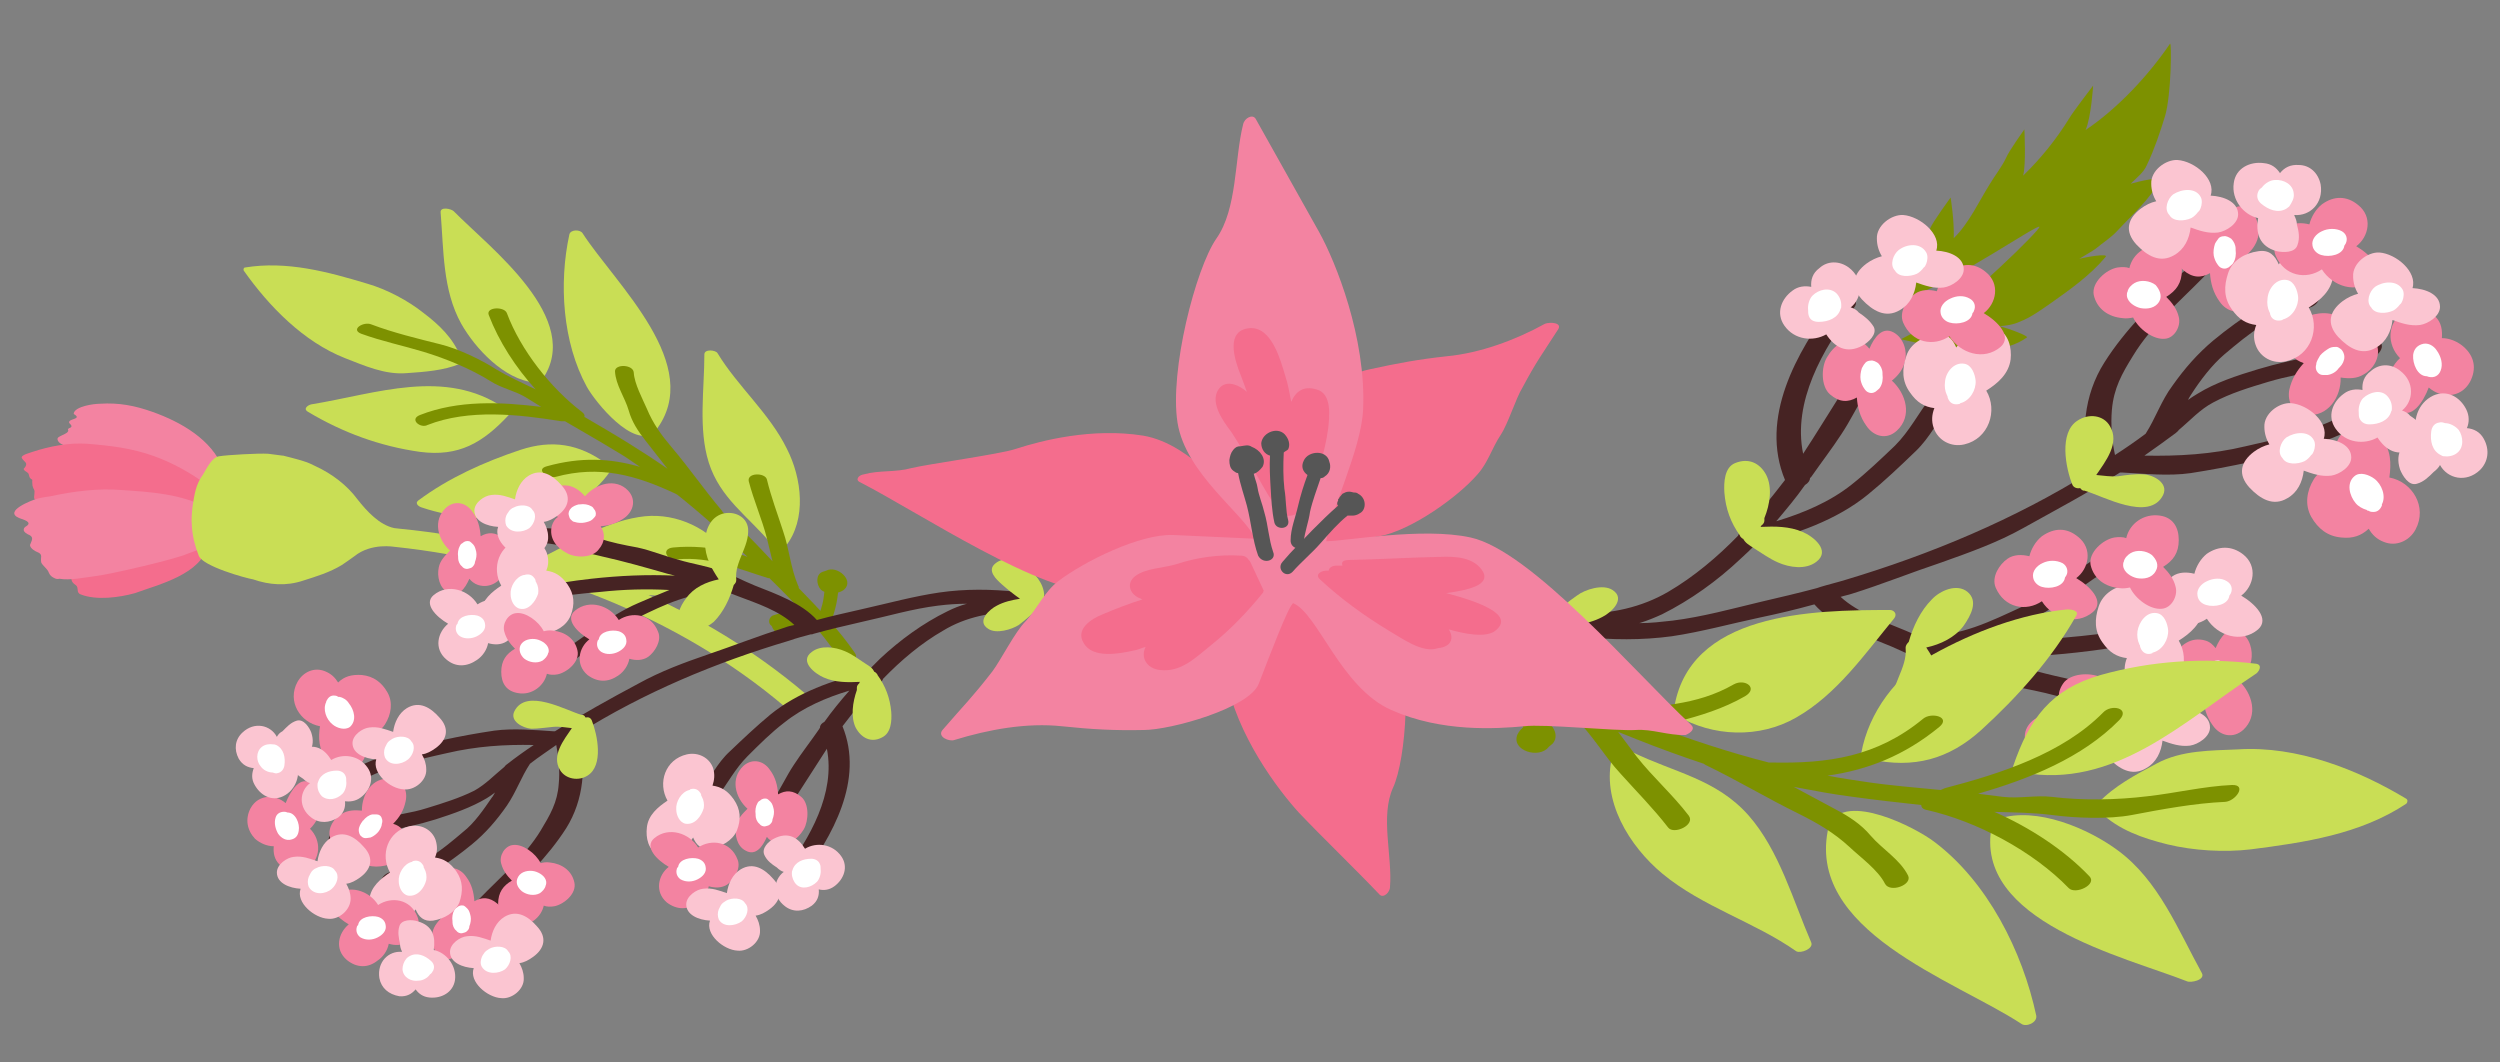 <?xml version="1.0" encoding="utf-8"?>
<!-- Generator: Adobe Illustrator 22.0.1, SVG Export Plug-In . SVG Version: 6.00 Build 0)  -->
<svg version="1.1" id="Layer_1" xmlns="http://www.w3.org/2000/svg" xmlns:xlink="http://www.w3.org/1999/xlink" x="0px" y="0px"
	 width="400px" height="170px" viewBox="0 0 400 170" style="enable-background:new 0 0 400 170;" xml:space="preserve">
<rect x="0" y="0" width="400" height="170" fill="#808080" stroke="none"/>
<style type="text/css">
	.st0{fill:#7D9100;}
	.st1{fill:#F46D8D;}
	.st2{fill:#F383A1;}
	.st3{fill:#C9DE55;}
	.st4{fill:#462323;}
	.st5{fill:#FFFFFF;}
	.st6{fill:#FBC5D1;}
	.st7{fill:#565656;}
</style>
<g>
	<path class="st0" d="M321,25.2c0.4-1,2.9-4.5,2.9-4.5s0.3,5.6-0.2,7.4c2.8-2.7,5.3-5.8,7.4-9.2c0.5-0.9,3.8-5.2,3.8-5.2
		s-0.3,5-1.2,7.1c5.2-3.5,10.1-8.8,13.5-13.8c0.3-0.4,0.2,8.3-0.8,11.6c-0.8,2.6-1.7,5.3-2.9,7.8c-0.5,1.2-1.7,2.1-2.6,3
		c1.3-0.4,5-1.2,4.7-0.6c-1.6,3.1-4.4,5.5-6.8,8.1c-1,1.1-2.3,1.9-3.5,2.9c-0.4,0.3-1.6,1-2.6,1.6c1.2-0.3,4.7-0.9,4.2-0.3
		c-2.5,3-5.8,5.3-8.9,7.5c-1.6,1.1-3.1,2.2-4.9,2.9c-1.1,0.5-2.2,0.6-3.2,0.7c1.4,0.3,4.8,1.6,4.4,1.8c-3.4,2.4-8.1,2.2-12,1.8
		c-2.3-0.2-4.5-0.7-6.7-1.2c-0.5-0.1-0.9-0.2-1.4-0.3c0,0,0.1-0.1,0.1-0.1c1.4-0.7,2.8-1.5,4.2-2.2c6.2-3.6,18.1-15.4,17.8-15.7
		c-0.1-0.6-13.6,8.7-20.2,11c-1.1,0.4-2.2,0.8-3.3,1.2c1.5-2.4,2.6-5.1,3.9-7.6c0.7-1.4,1.5-2.8,2.1-4.3c0.3-0.9,3.3-5,3.3-5
		s0.6,3.7,0.5,6.5c2.4-2.3,4.1-6,5.8-8.7C319.1,28.2,320.3,26.7,321,25.2z"/>
</g>
<g>
	<g>
		<path class="st1" d="M12.9,95.1c-0.8-0.3-0.2-1.1-0.8-1.5c-0.8-0.5-0.8-1.1-0.5-2c0-0.1,0.2-0.2,0.3-0.2c0,0,0,0,0.1,0
			c3.7-0.8,7.4-1.6,11-2.4c2-0.4,3.9-0.9,5.9-1.3c1.2-0.3,3.2-1.4,4.3-0.8c0.1,0,0.1,0.1,0.1,0.2c-1,4.8-7.9,6.4-11.7,7.8
			C19.1,95.6,15.4,96.1,12.9,95.1z"/>
	</g>
	<g>
		<path class="st2" d="M32,79c-0.5-0.5-1-0.8-1.6-1.1c-0.6-0.2-1.2-0.4-1.7-0.7c-0.1-0.1-0.3-0.1-0.4-0.2c-0.5-0.2-1-0.4-1.5-0.6
			c-2.2-0.9-4.4-1.8-6.7-2.6c-2.3-0.8-4.7-1.5-7.1-2c-0.8-0.2-3.6-0.3-3.8-1.5c0-0.1,0-0.2,0.1-0.3c0.5-0.4,1.8-0.7,1.6-1.2
			c-0.1-0.1,0.1-0.3,0.2-0.3c0.5-0.2,0.4-0.4,0-0.8c-0.1-0.1,0-0.2,0-0.3c0.3-0.4,1.9-0.4,0.8-1.1c-0.1,0-0.1-0.1-0.1-0.2
			c0.3-1.1,3.2-1.5,4.2-1.5c3-0.2,5.6,0.3,8.4,1.3c4.5,1.6,9.5,4.4,11.3,9.1c0,0,0,0.1,0,0.1c0,0.1,0,0.1-0.1,0.2
			c-0.5,0.6-1,1.3-1.5,1.9c-0.2,0.4-0.4,0.7-0.7,0.9c-0.2,0.2-0.4,0.5-0.6,0.7C32.5,79,32.1,79.1,32,79z"/>
	</g>
	<g>
		<path class="st1" d="M12.5,80.2c-2.2-0.1-4.3,0.8-6.4,0.7c-0.3,0-0.3-0.3-0.1-0.4c0.5-0.5-0.3-0.4-0.5-0.7c-0.1-0.2,0-0.5,0-0.7
			c0.1-0.9-0.1-0.6-0.3-1.4c0-0.2-0.1-0.9,0-0.9c-0.5-0.4-0.4-0.2-0.6-0.9c-0.1-0.4-0.6-0.4-0.8-0.8c0-0.1,0-0.2,0.1-0.2
			c0.7-0.9,0-0.9-0.4-1.6c-0.3-0.5,1.5-0.9,1.7-1c2.7-0.9,5.9-1.5,8.7-1.3c3.8,0.3,7.2,0.7,10.8,2c2.8,1,5.9,2.7,8.3,4.5
			c0,0,0,0,0,0c0,0,0.1,0.1,0.1,0.1c0,0,0,0.1,0,0.1c0,0,0,0,0,0c-0.6,1.7-1.2,3.3-1.8,5c-0.1,0.2-0.5,0.3-0.7,0.2
			c-2-1-4.8-1.5-6.9-1.9c-1.9-0.3-3.8-0.3-5.7-0.5C16,80.3,14.3,80.3,12.5,80.2z"/>
	</g>
	<g>
		<path class="st2" d="M8.7,92.5c-0.4-0.2-0.7-0.4-0.9-0.9c-0.2-0.6-1-1.1-1.2-1.6c-0.2-0.8,0.4-1.3-0.7-1.7
			c-0.3-0.1-1.1-0.6-1.1-1.1C5,86.6,5.5,86,4.7,85.6c-0.3-0.1-1-0.5-0.9-0.9c0-0.2,0.2-0.4,0.4-0.5c1.1-0.7-0.6-1.1-1.1-1.3
			c-2.7-1.1,2.1-2.9,2.8-3.1c0.8-0.2,1.5-0.3,2.2-0.4c3.7-0.8,7.6-1.3,11.3-1c4.5,0.3,9.7,0.6,13.8,2.9c0.3,0.2-0.2,0.5-0.5,0.5
			c0,0,0,0,0,0c0.1,0,0.1,0.1,0.2,0.1c0.6,0.5,0.3,1.9,0.3,2.5c-0.1,0.8,0,1.5-0.4,2.1c0.1,0.1,0.1,0.2,0.1,0.3
			c0.2-0.1,0.5-0.3,0.7-0.4c0.4-0.2,0.8,0.1,0.4,0.4c-1.3,0.8-2.6,1.3-4,1.8C28,89.5,17.2,92,15.1,92.2c-1.6,0.2-3.9,0.7-5.6,0.4
			C9.2,92.7,8.9,92.6,8.7,92.5z"/>
	</g>
	<g>
		<path class="st3" d="M125.6,113.1c-17.2-14.6-39.8-23.2-62.4-25.6c-0.1,0-3.8-0.7-6.5,1.5c-0.7,0.5-1.4,1-2,1.4
			c-2,1.2-4,1.8-6.2,2.5c-2.7,0.9-5.4,0.7-8-0.2c-1.2-0.2-8.1-2.1-8.7-3.8c-0.6-1.5-1-3.1-1.1-4.7c0,0,0-0.1,0-0.1
			c-0.1-1,0-2.1,0.1-3c0.3-1.9,0.5-3.6,1.7-5.2c0.5-0.8,1.4-2.8,2.6-2.9c1.1-0.2,6.3-0.5,7.8-0.4c0.7,0.1,1.5,0.2,2.3,0.3
			c0,0,0,0,0.1,0c0.8,0.2,1.6,0.4,2.3,0.6c0.4,0.1,0.7,0.2,1,0.3c0.7,0.2,1.3,0.5,1.9,0.8c2.6,1.2,5,3,6.7,5.3
			c1.5,1.9,3.5,4.1,5.9,4.6c0,0,0.8,0.1,0.9,0.1c23.5,2.3,47,11.2,65,26.5C130.2,112.4,126.8,114.1,125.6,113.1z"/>
	</g>
</g>
<g>
	<g>
		<path class="st3" d="M39,43.3c-0.1-0.2,0-0.5,0.2-0.5c6.7-1.1,13.3,0.7,19.6,2.6c3.1,0.9,6.5,2.7,9,4.7c2.5,1.9,4.7,4,5.9,7
			c0,0.1,0.1,0.1,0.1,0.2c0,0.2,0,0.4,0,0.6c0,0.1-0.1,0.3-0.2,0.3c-2.6,1.1-5.7,1.3-8.5,1.5c-3.5,0.3-6.8-1.2-9.9-2.4
			C48.6,54.7,43.1,49.1,39,43.3z"/>
	</g>
	<g>
		<path class="st3" d="M49.8,64.7c10.4-1.7,21.4-5.9,30.9,0.6c0.1,0.1,0.3,0.1,0.4,0.1c0.4,0.2,0.7,0.6,0.3,1
			c-4.2,4.5-8,6.7-14.2,5.9c-6.4-0.9-12.4-3.1-17.9-6.4C48.4,65.4,49.3,64.8,49.8,64.7z"/>
	</g>
	<g>
		<path class="st3" d="M66.9,80.1c4.8-3.6,10.6-6.2,16.3-8.1c5.1-1.7,9.5-1,13.8,2.2c0.1,0.1,0.2,0.2,0.2,0.2
			c0.1,0.1,0.3,0.3,0.4,0.4c0.1,0.1,0.2,0.4,0.1,0.5c-2.9,4.3-7.8,7-12.9,7.4C79,83.3,72.8,83,67.5,81.2
			C67.1,81.1,66.3,80.6,66.9,80.1z"/>
	</g>
	<g>
		<path class="st3" d="M87.3,88.9c5-2.5,10.2-5.7,15.9-6.3c5.2-0.5,10.3,2,13.3,6.1c0.2,0.1,0.3,0.3,0.2,0.6c0,0.1-0.1,0.1-0.1,0.2
			c-6.4,10.4-20.5,4.4-29.1,0.5C87,89.8,86.7,89.1,87.3,88.9z"/>
	</g>
	<g>
		<path class="st3" d="M123.5,87.4C123.5,87.4,123.5,87.3,123.5,87.4c-0.1-0.1-0.1-0.2-0.2-0.3c0-0.1,0-0.1,0-0.2
			c-3.6-4.3-8.1-7.2-9.9-12.9c-1.7-5.4-0.7-11.7-0.7-17.3c0-0.9,1.8-0.7,2.1-0.2c3.2,5.3,8.3,9.6,11.1,15.3
			c2.4,4.7,3.2,11.3-0.2,15.6c0,0.2-0.1,0.3-0.3,0.4C124.8,88.1,123.7,87.9,123.5,87.4z"/>
	</g>
	<g>
		<path class="st3" d="M93.9,61.9c-3.9-7.1-4.5-16.6-2.8-24.4c0.2-0.8,1.7-0.8,2.1-0.2c5.3,8.2,19.7,21.2,11.7,31.6
			c0,0.1-0.1,0.2-0.2,0.3C101.3,71.8,95.3,64.4,93.9,61.9z"/>
	</g>
	<g>
		<path class="st3" d="M73.8,51.8C70.8,46.4,71,40,70.5,34c-0.1-1,1.7-0.6,2.1-0.2c5.7,5.8,21,17.3,14.1,27
			c-0.1,0.1-0.1,0.2-0.2,0.2c-0.2,0.2-0.5,0.3-0.9,0.2C80.7,60.8,76,55.7,73.8,51.8z"/>
	</g>
	<g>
		<path class="st0" d="M67.2,66.4c6.1-2.4,12.9-2.1,19.4-1.3L84,63.5c-1.7-1-3.8-1.4-5.5-2.5c-3.2-2-7.1-3.6-10.7-4.7
			c-3.3-1-6.7-1.7-10-2.9c-1.8-0.7,0.4-2,1.6-1.5c3.4,1.3,7.5,2.3,11.1,3.2c2.8,0.7,6.4,2.4,8.9,4c2,1.2,4.2,2.2,6.3,3.2
			c-3.2-3.5-5.9-7.7-7.5-11.9c-0.5-1.3,2.5-1.4,2.9-0.3c2.2,5.9,7,12,12,15.8c0.4,0.3,0.5,0.6,0.4,0.8c2.4,1.4,4.8,2.8,7.2,4.3
			c2.1,1.3,4.1,2.6,6.1,4c-1.2-1.5-2.4-3.1-3.6-4.6c-1.1-1.4-2.1-2.9-2.6-4.7c-0.6-2.1-2.1-4.1-2.2-6.3c0-1.2,2.9-1.1,3,0.2
			c0.1,1.8,1.4,4.2,2.1,5.8c1,2.4,2.3,4.2,4,6.2c2.8,3.3,5.2,6.8,8,10.1c0.1,0.1,0.1,0.2,0.1,0.2c2.2,1.9,4.3,4,6.3,6.1
			c0.6,0.6,1.1,1.2,1.7,1.8c-0.3-1.2-0.6-2.5-0.9-3.7c-0.8-3.1-2.1-6-2.9-9.1c-0.3-1.4,2.6-1.4,2.9-0.3c0.7,2.9,1.7,5.5,2.6,8.3
			c1,2.9,1.2,5.9,2.4,8.7c0.1,0.1,0.1,0.3,0.1,0.4c3.2,3.3,6.4,6.6,9,10.4c0.9,1.3-2,1.7-2.6,0.7c-3.1-4.6-7.1-8.8-11.1-12.7
			c-0.1,0-0.1,0-0.2,0c-4.9-1.5-9.2-3.5-14.6-3c-1.6,0.2-2.6-1.7-0.6-1.9c3.1-0.3,5.9,0,8.9,0.6c1,0.2,2,0.5,3,0.9
			c-3.6-3.5-7.4-6.9-11.3-10c-0.1,0-0.2-0.1-0.2-0.1c-6.4-3-12.2-4.6-19.2-2.7c-1.3,0.3-3.3-1.2-1.4-1.7c5.4-1.5,10.1-1.3,14.9,0.1
			c-1.3-0.9-2.6-1.8-4-2.6c-2.6-1.6-5.3-3.1-8-4.7c-0.2,0-0.4,0-0.6,0c-6.8-1.1-14.8-2-21.4,0.6C67.3,68.6,65.4,67.1,67.2,66.4z"/>
	</g>
	<g>
		<path class="st0" d="M123.5,100.2c-0.1-0.1-0.2-0.2-0.3-0.3c-0.3-0.5-0.1-1.1,0.4-1.4c0.1,0,0.2-0.1,0.3-0.1
			c0.3-0.1,0.6-0.2,0.8-0.2c0.8,0,2,0.3,2.5,0.9c0.2-0.1,0.5-0.1,0.6-0.1c1,0,2.2-0.1,3.2,0.1c0-0.6,0.2-1.2,0.4-1.8
			c0.3-0.9,0.4-1.7,0.5-2.6c-0.2-0.1-0.4-0.2-0.6-0.4c-0.7-0.8-0.8-2.4,0.3-2.8c0.2-0.1,0.4-0.1,0.6-0.2c1.7-0.9,4.5,1.5,2.9,3
			c-0.2,0.2-0.6,0.4-1,0.5c-0.1,0.8-0.2,1.5-0.4,2.3c-0.2,1-0.7,1.9-0.6,2.9c0.1,0.5-0.6,0.7-1.2,0.6c-0.4,0.2-1,0.2-1.4,0
			c-0.3-0.1-0.8-0.1-1.1-0.1c-0.6,0-1.2,0-1.8,0c-0.1,0-0.2,0-0.3,0c0,0.1-0.1,0.1-0.1,0.2c-0.3,0.8-1.4,1.1-2.3,0.9
			C124.4,101.4,123.7,100.9,123.5,100.2z"/>
	</g>
</g>
<g>
	<path class="st4" d="M76.7,143.8c3.4-3.5,7.3-6.8,9.8-10.9c1.5-2.5,2.7-4.5,2.9-7.5c0.2-2,0-4.2-0.4-6.2c-1.4,1-2.8,1.9-4.2,3l0,0
		c-1.4,2.1-2.2,4.5-3.7,6.7c-1.6,2.3-3.4,4.4-5.6,6.2c-3.8,3.1-8.1,6.1-13.1,6.7c-2.3,0.3-1.5-2.1,0.3-2.3c4.4-0.5,8.1-3.6,11.4-6.4
		c1.8-1.4,3.3-3.6,4.6-5.5c0.2-0.2,0.3-0.5,0.5-0.8c-0.4,0.3-0.8,0.6-1.3,0.9c-2.5,1.5-5.4,2.5-8.2,3.4c-2.6,0.8-5.2,1.4-7.9,1.9
		c-2.7,0.4-5.2,1.3-7.8,1.9c-2.3,0.5-1.5-1.9,0.3-2.3c2.1-0.4,4.1-1.1,6.2-1.6c2.6-0.6,5.3-0.9,7.8-1.7c2.6-0.8,5.2-1.6,7.6-2.8
		c1.8-1,3.2-2.5,4.8-3.8c0.1-0.1,0.2-0.3,0.4-0.4c1.4-1.1,2.8-2.1,4.3-3.1c-4.7-0.1-9.2,0.2-13.9,1.3c-4.9,1.1-10.4,2.3-14.7,5
		c-0.7,0.4-1.6,0.8-2.4,0.3c-0.7-0.4-0.4-1.2,0.2-1.6c4.8-3.1,10.8-4.6,16.3-5.8c2.7-0.6,5.5-1.1,8.2-1.5c3-0.4,6.4-0.1,9.4,0.1
		c0.1,0,0.2,0,0.3,0c4.3-2.7,8.8-5.2,13.3-7.6c3.6-2,7.4-3.4,11.2-4.7c4.1-1.4,8.2-3,12.3-4.3c0.5-0.2,1-0.3,1.5-0.4
		c-2.4-2.3-6.1-3.5-9-4.6c-0.6-0.2-1.2-0.5-1.8-0.7c-0.3,0.1-0.6,0.2-0.9,0.2c-4.7-0.3-9.2,1.9-13.3,3.9c-4.2,2-7.7,5.4-11.7,7.7
		c-1.6,0.9-3.5-0.6-1.5-1.7c4.5-2.6,8.3-6.2,13.2-8.3c1.6-0.7,3.3-1.4,5-2.1c-3.7-0.2-7.3-0.1-11,0.3c-5.7,0.5-12.2,1.1-16.8,4.9
		c-1.2,1-4,0.1-2.2-1.3c4.9-4,11.4-5,17.5-5.7c4.5-0.5,8.9-0.7,13.4-0.5c-0.4-0.1-0.8-0.2-1.2-0.3c-3.5-1-7-2-10.6-2.8
		c-3.8-0.8-8-2.7-12-2c-2.3,0.4-1.5-2,0.3-2.3c3.4-0.6,8,0.3,11.2,1.4c2.1,0.7,4.1,1.1,6.3,1.5c2.3,0.5,4.4,1.4,6.7,2
		c2,0.6,4.1,0.9,6.1,1.6c2.1,0.6,4,1.7,6,2.5c3.3,1.3,7.5,2.8,9.9,5.5c2.5-0.7,5-1.2,7.5-1.8c4-0.9,8-2,12.1-2.6
		c8.3-1.2,16.7,0.2,24.7,2.2c2,0.5-0.6,2.5-1.9,2.2c-3-0.8-5.9-1.4-8.9-1.8c-0.4,0.3-0.9,0.5-1.3,0.5c-4.2,0-8.4,0.8-12,3
		c-3.5,2-6.8,4.8-9.6,7.7c-0.1,0.3-0.3,0.6-0.8,0.8c-2,2.2-3.9,4.4-5.7,6.8c3.5,8.6-1.6,17.6-6.7,24.4c-0.8,1.1-4,0.9-2.8-0.8
		c4.3-5.7,8.4-12.9,7-20c-1.8,2.8-3.6,5.6-5.4,8.4c-0.7,1.1-4.1,1.3-3.2-0.2c1.2-1.8,2.1-3.8,3.3-5.6c1.3-2,2.8-3.9,4.1-5.8
		c0-0.1,0.1-0.1,0.1-0.2c0-0.4,0.3-0.7,0.7-0.9c1.2-1.7,2.6-3.4,4-5c-3.7,1.1-7.4,2.7-10.4,5.1c-2.1,1.6-4,3.5-5.9,5.4
		c-2,2-3.2,4.4-4.9,6.6c-0.8,1.1-4,0.9-2.8-0.8c1.7-2.2,2.8-4.7,4.9-6.6c2.1-2,4.2-4,6.5-5.9c4.3-3.5,10-5.5,15.4-6.8
		c0.7-0.7,1.4-1.4,2.1-2.1c3.2-3,6.9-5.7,10.8-7.6c1-0.5,2-0.9,3.1-1.2c-1.5,0-3,0.1-4.6,0.3c-4.1,0.5-8.1,1.7-12.2,2.6
		c-2.6,0.6-5.2,1.2-7.7,1.9c-0.2,0.1-0.3,0.1-0.5,0.1c-1.1,0.3-2.3,0.6-3.4,1c-11.8,3.5-23.3,8.3-33.8,14.9
		c1.4,5.1,0.9,10.6-1.9,15.1c-3,4.7-6.9,8.3-10.7,12.3C78.5,145.5,75.2,145.3,76.7,143.8z"/>
	<g>
		<path class="st2" d="M128.6,132.7c-1,1.6-2.5,2.8-4.5,2.2c-0.6-0.2-1.1-0.6-1.4-1c-0.7,1.6-1.8,3.1-3.4,2.2
			c-1.4-0.7-1.8-2.6-1.5-4c0.2-1.1,1-1.9,1.8-2.7c-2-1.8-2.8-4.9-0.6-6.9c1.4-1.2,3.2-0.8,4.2,0.7c0.9,1.2,1.2,2.5,1.3,3.9
			c1.2-0.7,2.4-0.7,3.7,0.4C129.5,128.6,129.4,131.3,128.6,132.7z"/>
		<path class="st5" d="M123.2,131.9c-0.2,0.2-0.4,0.2-0.7,0.3c-0.4,0.1-0.8-0.1-1-0.4c-0.4-0.3-0.6-0.9-0.6-1.3c0-0.1,0-0.1,0-0.2
			c-0.1-0.6,0-1.3,0.3-1.8c0.1-0.2,0.2-0.3,0.4-0.4c0.3-0.3,0.7-0.4,1.1-0.3c0.2,0.1,0.4,0.3,0.6,0.5c0.3,0.3,0.4,0.8,0.5,1.2
			c0.1,0.5,0,1.1-0.2,1.6C123.6,131.5,123.4,131.7,123.2,131.9z"/>
	</g>
	<g>
		<path class="st2" d="M81,91.4c-1,1.6-2.5,2.8-4.5,2.2c-0.6-0.2-1.1-0.6-1.4-1c-0.7,1.6-1.8,3.1-3.4,2.2c-1.4-0.7-1.8-2.6-1.5-4
			c0.2-1.1,1-1.9,1.8-2.7c-2-1.8-2.8-4.9-0.6-6.9c1.4-1.2,3.2-0.8,4.2,0.7c0.9,1.2,1.2,2.5,1.3,3.9c1.2-0.7,2.4-0.7,3.7,0.4
			C81.9,87.4,81.8,90.1,81,91.4z"/>
		<path class="st5" d="M75.6,90.7c-0.2,0.2-0.4,0.2-0.7,0.3c-0.4,0.1-0.8-0.1-1-0.4c-0.4-0.3-0.6-0.9-0.6-1.3c0-0.1,0-0.1,0-0.2
			c-0.1-0.6,0-1.3,0.3-1.8c0.1-0.2,0.2-0.3,0.4-0.4c0.3-0.3,0.7-0.4,1.1-0.3c0.2,0.1,0.4,0.3,0.6,0.5c0.3,0.3,0.4,0.8,0.5,1.2
			c0.1,0.5,0,1.1-0.2,1.6C76,90.2,75.8,90.5,75.6,90.7z"/>
	</g>
	<g>
		<path class="st2" d="M80,149.8c-1,1.6-2.5,2.8-4.5,2.2c-0.6-0.2-1.1-0.6-1.4-1c-0.7,1.6-1.8,3.1-3.4,2.2c-1.4-0.8-1.8-2.6-1.5-4
			c0.2-1.1,1-1.9,1.8-2.7c-2-1.8-2.8-4.9-0.6-6.9c1.4-1.2,3.2-0.8,4.2,0.7c0.9,1.2,1.2,2.5,1.3,3.9c1.2-0.7,2.4-0.7,3.7,0.4
			C81,145.7,80.8,148.4,80,149.8z"/>
		<path class="st5" d="M74.7,149c-0.2,0.2-0.4,0.2-0.7,0.3c-0.4,0.1-0.8-0.1-1-0.4c-0.4-0.3-0.6-0.9-0.6-1.3c0-0.1,0-0.1,0-0.2
			c-0.1-0.6,0-1.3,0.3-1.8c0.1-0.2,0.2-0.3,0.4-0.4c0.3-0.3,0.7-0.4,1.1-0.3c0.2,0.1,0.4,0.3,0.6,0.5c0.3,0.3,0.4,0.8,0.5,1.2
			c0.1,0.5,0,1.1-0.2,1.6C75.1,148.6,74.9,148.8,74.7,149z"/>
	</g>
	<g>
		<path class="st2" d="M90.7,88.5c-1.7-0.9-2.9-2.4-2.4-4.4c0.2-0.6,0.5-1.1,1-1.4C87.7,82,86.2,81,87,79.4c0.7-1.4,2.5-1.9,3.9-1.7
			c1.1,0.2,2,0.9,2.7,1.7c1.7-2,4.9-3,6.9-0.9c1.3,1.4,0.9,3.2-0.5,4.3c-1.2,0.9-2.5,1.3-3.9,1.4c0.7,1.1,0.8,2.4-0.3,3.7
			C94.8,89.3,92.1,89.3,90.7,88.5z"/>
		<path class="st5" d="M91.3,83.1c-0.2-0.2-0.2-0.4-0.3-0.7c-0.1-0.4,0.1-0.8,0.3-1c0.3-0.4,0.9-0.6,1.3-0.7c0.1,0,0.1,0,0.2,0
			c0.6-0.1,1.3,0,1.8,0.3c0.2,0.1,0.3,0.2,0.4,0.4c0.3,0.3,0.4,0.7,0.3,1.1c-0.1,0.2-0.3,0.4-0.5,0.6c-0.3,0.3-0.8,0.4-1.2,0.5
			c-0.5,0.1-1.1,0.1-1.7-0.1C91.7,83.5,91.5,83.3,91.3,83.1z"/>
	</g>
	<g>
		<path class="st2" d="M61.6,138.5c-1.9,0.4-3.8,0.1-4.7-1.8c-0.3-0.6-0.3-1.2-0.2-1.7c-1.7,0.5-3.5,0.7-3.9-1
			c-0.4-1.5,0.6-3.1,1.9-3.8c1-0.6,2.1-0.6,3.2-0.5c0-2.7,1.7-5.4,4.6-5.1c1.9,0.2,2.8,1.8,2.4,3.6c-0.3,1.5-1,2.6-2,3.6
			c1.3,0.4,2.1,1.3,2.2,3C65.2,136.4,63.1,138.2,61.6,138.5z"/>
		<path class="st5" d="M58.5,134.1c-0.3,0-0.5-0.1-0.7-0.3c-0.3-0.2-0.4-0.7-0.4-1c0-0.5,0.3-1,0.6-1.4c0-0.1,0.1-0.1,0.1-0.1
			c0.4-0.5,0.9-0.9,1.5-1c0.2,0,0.4,0,0.6,0c0.4,0,0.8,0.2,0.9,0.7c0.1,0.2,0.1,0.5,0,0.8c0,0.4-0.3,0.9-0.5,1.2
			c-0.3,0.4-0.8,0.8-1.3,1C59.1,134,58.8,134.1,58.5,134.1z"/>
	</g>
	<g>
		<path class="st6" d="M113.7,135.8c-1.5,0.2-2.3-0.6-2.8-1.8c-1.2,1.9-3.3,3.5-5.5,2.7c-1.7-0.6-2.1-2.7-1.9-4.3
			c0.2-2,1.8-3.3,3.3-4.3c-1.6-2.8-0.4-6.6,3.1-7.4c1.8-0.4,3.6,0.5,4.2,2.2c0.3,1,0.2,1.9-0.1,2.8c1.4,0.2,2.4,0.8,3.4,2.2
			c1.1,1.6,1.2,3.2,0.5,5C117.2,134.5,115.4,135.5,113.7,135.8z"/>
		<path class="st5" d="M109.7,131.8c-1-0.2-1.5-1.4-1.5-2.3c-0.1-1.2,0.8-2.8,2.1-3.1c0,0,0.1,0,0.1-0.1c0.6-0.2,1.2-0.1,1.6,0.5
			c0.1,0.1,0.2,0.3,0.2,0.5c0,0.1,0.1,0.1,0.1,0.2c0.3,0.5,0.4,1.2,0.3,1.8C112.2,130.6,111.2,132,109.7,131.8z"/>
	</g>
	<g>
		<path class="st2" d="M61.6,115.9c-0.8,1.3-2,1.4-3.2,1c0.6,2.2,0.5,4.8-1.5,5.9c-1.6,0.9-3.4-0.1-4.6-1.3
			c-1.3-1.4-1.4-3.5-1.1-5.3c-3.2-0.6-5.3-4-3.6-7.1c0.9-1.6,2.7-2.4,4.4-1.7c1,0.4,1.6,1,2.1,1.8c1-1,2.2-1.3,3.8-1.2
			c1.9,0.2,3.2,1.2,4.1,2.8C62.9,112.4,62.6,114.3,61.6,115.9z"/>
		<path class="st5" d="M56,116.3c-0.8,0.6-2.1,0.2-2.8-0.4c-1-0.8-1.6-2.4-1-3.6c0,0,0-0.1,0-0.1c0.3-0.6,0.7-1,1.4-0.9
			c0.2,0,0.4,0.1,0.5,0.2c0.1,0,0.1,0,0.2,0c0.6,0.1,1.2,0.5,1.5,1C56.7,113.6,57.1,115.3,56,116.3z"/>
	</g>
	<g>
		<path class="st6" d="M69.3,147.3c-1.5,0.2-2.3-0.6-2.8-1.8c-1.3,1.9-3.3,3.5-5.5,2.7c-1.7-0.6-2.1-2.7-1.9-4.3
			c0.2-2,1.8-3.3,3.3-4.3c-1.6-2.8-0.4-6.6,3.1-7.4c1.8-0.4,3.6,0.5,4.2,2.2c0.3,1,0.3,1.9-0.1,2.8c1.4,0.2,2.4,0.8,3.4,2.2
			c1.1,1.6,1.1,3.2,0.5,5C72.8,146,71.1,147,69.3,147.3z"/>
		<path class="st5" d="M65.3,143.3c-1-0.2-1.5-1.4-1.5-2.3c-0.1-1.2,0.8-2.8,2.1-3.1c0,0,0.1,0,0.1-0.1c0.6-0.2,1.2-0.1,1.6,0.5
			c0.1,0.1,0.2,0.3,0.2,0.5c0,0.1,0.1,0.1,0.1,0.2c0.3,0.5,0.4,1.2,0.3,1.8C67.9,142.1,66.8,143.5,65.3,143.3z"/>
	</g>
	<g>
		<path class="st6" d="M87.1,101.4c-1.5,0.2-2.3-0.6-2.8-1.8c-1.2,1.9-3.3,3.5-5.5,2.7c-1.8-0.6-2.1-2.7-1.9-4.3
			c0.2-2,1.8-3.3,3.3-4.3c-1.6-2.8-0.4-6.6,3.1-7.4c1.8-0.4,3.6,0.5,4.2,2.2c0.3,1,0.3,1.9-0.1,2.8c1.4,0.2,2.4,0.8,3.4,2.2
			c1.1,1.6,1.2,3.2,0.5,5C90.6,100.2,88.9,101.1,87.1,101.4z"/>
		<path class="st5" d="M83.2,97.4c-1-0.2-1.5-1.4-1.5-2.3c-0.1-1.2,0.8-2.8,2.1-3.1c0,0,0.1,0,0.1,0c0.6-0.2,1.2-0.1,1.6,0.5
			c0.1,0.1,0.2,0.3,0.2,0.5c0,0.1,0.1,0.1,0.1,0.2c0.3,0.5,0.4,1.2,0.3,1.8C85.7,96.2,84.6,97.7,83.2,97.4z"/>
	</g>
	<g>
		<path class="st2" d="M106.7,144.4c-2-1.7-1.4-4.4,0.3-5.7c-1.9-1.1-4-3.2-2.3-4.6c2.3-1.9,5.6-0.8,7,1.5c2.1-1.4,5.2-1,6.3,1.9
			c0.6,1.4-0.5,3.2-1.6,4c-0.9,0.6-2,0.6-3,0.3c-0.2,1.1-0.9,2.1-1.8,2.7C110,145.6,108.3,145.6,106.7,144.4z"/>
		<path class="st5" d="M108.9,140.7c-0.6-0.4-0.8-1.1-0.6-1.7c0-0.1,0.1-0.2,0.2-0.3c0.2-1.3,2.1-1.6,3.2-1.3
			c0.6,0.2,1.1,0.6,1.2,1.3c0.2,0.9-0.5,1.6-1.3,2C110.8,141.1,109.8,141.2,108.9,140.7z"/>
	</g>
	<g>
		<path class="st6" d="M71.4,105.5c-2-1.7-1.4-4.3,0.3-5.7c-1.9-1.1-4-3.2-2.3-4.6c2.3-1.9,5.6-0.8,7,1.5c2.1-1.4,5.2-1,6.3,1.9
			c0.6,1.4-0.5,3.2-1.6,4c-0.9,0.6-2,0.6-3,0.3c-0.2,1.1-0.9,2.1-1.8,2.7C74.7,106.7,72.9,106.8,71.4,105.5z"/>
		<path class="st5" d="M73.6,101.8c-0.6-0.4-0.8-1.1-0.6-1.7c0-0.1,0.1-0.2,0.2-0.3c0.2-1.3,2.1-1.6,3.2-1.3
			c0.6,0.2,1.1,0.6,1.2,1.3c0.2,0.9-0.5,1.6-1.3,2C75.5,102.2,74.4,102.3,73.6,101.8z"/>
	</g>
	<g>
		<path class="st2" d="M40.1,129.3c1.3-2.3,4-2.2,5.6-0.8c0.8-2,2.4-4.5,4.1-3.1c2.3,1.9,1.8,5.3-0.2,7.2c1.8,1.8,1.9,4.9-0.7,6.6
			c-1.3,0.8-3.2,0.1-4.2-0.9c-0.8-0.8-1-1.8-0.9-2.9c-1.1,0-2.2-0.5-3-1.2C39.5,132.8,39.2,131,40.1,129.3z"/>
		<path class="st5" d="M44.1,130.8c0.2-0.7,0.9-1,1.6-0.9c0.1,0,0.2,0.1,0.3,0.1c1.3,0,2,1.8,1.8,2.9c-0.1,0.7-0.4,1.2-1.1,1.4
			c-0.9,0.3-1.7-0.2-2.2-0.9C44.1,132.7,43.8,131.7,44.1,130.8z"/>
	</g>
	<g>
		<path class="st2" d="M55.5,153.6c-2-1.7-1.4-4.3,0.3-5.7c-1.9-1.1-4-3.2-2.3-4.6c2.3-1.9,5.6-0.8,7,1.5c2.1-1.4,5.2-1,6.3,1.9
			c0.6,1.4-0.5,3.2-1.6,4c-0.9,0.6-2,0.6-3,0.3c-0.2,1.1-0.9,2.1-1.8,2.7C58.9,154.9,57.1,154.9,55.5,153.6z"/>
		<path class="st5" d="M57.7,150c-0.6-0.4-0.8-1.1-0.6-1.7c0-0.1,0.1-0.2,0.2-0.3c0.2-1.3,2.1-1.6,3.2-1.3c0.6,0.2,1.1,0.6,1.2,1.3
			c0.2,0.9-0.5,1.6-1.3,2C59.6,150.4,58.6,150.5,57.7,150z"/>
	</g>
	<g>
		<path class="st2" d="M94,108c-2-1.7-1.4-4.4,0.3-5.7c-1.9-1.1-4-3.2-2.3-4.6c2.3-1.9,5.6-0.8,7,1.5c2.1-1.4,5.2-1,6.3,1.9
			c0.6,1.4-0.5,3.2-1.6,4c-0.9,0.6-2,0.6-3,0.3c-0.2,1.1-0.9,2.1-1.8,2.7C97.3,109.2,95.6,109.2,94,108z"/>
		<path class="st5" d="M96.2,104.3c-0.6-0.4-0.8-1.1-0.6-1.7c0-0.1,0.1-0.2,0.2-0.3c0.2-1.3,2.1-1.6,3.2-1.3
			c0.6,0.2,1.1,0.6,1.2,1.3c0.2,0.9-0.5,1.6-1.3,2C98.1,104.7,97,104.8,96.2,104.3z"/>
	</g>
	<g>
		<path class="st6" d="M125.6,145c-2.1-1.6-1.9-4.2-0.2-5.5c0,0,0,0,0,0c-0.4-0.1-0.8-0.4-1.1-0.7c-0.8-0.5-1.6-1.1-2-2
			c-0.5-1.1,0.7-2.2,1.5-2.6c2.3-1.2,3.9-0.2,5,1.6c1.8-1.1,4.4-0.8,5.8,1.2c1.2,1.7,0.4,3.7-1.1,4.8c-0.8,0.6-1.7,0.7-2.5,0.5
			c0.1,1-0.2,1.9-1.1,2.6C128.5,145.9,126.9,146,125.6,145z"/>
		<path class="st5" d="M127.4,141.5c-0.4-0.4-0.7-1.1-0.7-1.7c0,0,0-0.1,0-0.1c0-0.2,0-0.3,0.1-0.5c0.4-1.3,1.7-1.8,3-1.8
			c0.6,0,1.2,0.3,1.4,0.9c0.1,0.2,0.1,0.5,0.1,0.8c0.1,0.7-0.2,1.6-0.6,2C129.8,142,128.3,142.4,127.4,141.5z"/>
	</g>
	<g>
		<path class="st6" d="M38.8,117.2c1.9-1.8,4.5-1.2,5.5,0.7c0,0,0,0,0,0c0.2-0.4,0.5-0.7,0.9-0.9c0.7-0.7,1.3-1.4,2.3-1.7
			c1.1-0.3,2,1.1,2.3,1.9c0.8,2.4-0.5,3.9-2.4,4.7c0.8,1.9,0,4.5-2.1,5.5c-1.9,0.9-3.7-0.2-4.6-1.9c-0.5-0.9-0.4-1.8-0.1-2.6
			c-1-0.1-1.8-0.5-2.4-1.5C37.4,119.9,37.6,118.3,38.8,117.2z"/>
		<path class="st5" d="M41.9,119.5c0.5-0.4,1.2-0.5,1.8-0.4c0,0,0.1,0,0.1,0c0.2,0,0.3,0.1,0.4,0.1c1.2,0.6,1.5,2,1.3,3.3
			c-0.1,0.6-0.5,1.1-1.1,1.2c-0.2,0.1-0.5,0-0.8-0.1c-0.7,0-1.5-0.4-1.9-1C41,121.8,40.9,120.3,41.9,119.5z"/>
	</g>
	<g>
		<path class="st6" d="M49.8,130.8c-2.1-1.6-1.9-4.2-0.2-5.5c0,0,0,0,0,0c-0.4-0.1-0.8-0.4-1.1-0.7c-0.8-0.5-1.6-1.1-2-2
			c-0.5-1.1,0.7-2.2,1.5-2.6c2.3-1.2,3.9-0.2,5,1.6c1.8-1.1,4.4-0.8,5.8,1.2c1.2,1.7,0.4,3.7-1.1,4.8c-0.8,0.6-1.7,0.7-2.5,0.6
			c0.1,1-0.2,1.9-1.1,2.6C52.7,131.7,51.1,131.8,49.8,130.8z"/>
		<path class="st5" d="M51.5,127.4c-0.4-0.4-0.7-1-0.7-1.7c0,0,0,0,0-0.1c0-0.2,0-0.3,0.1-0.5c0.4-1.3,1.7-1.8,3-1.8
			c0.6,0,1.2,0.3,1.4,0.9c0.1,0.2,0.1,0.5,0.1,0.8c0.1,0.7-0.2,1.6-0.6,2C53.9,127.9,52.5,128.2,51.5,127.4z"/>
	</g>
	<g>
		<path class="st6" d="M60.7,156.5c-0.4-2.6,1.5-4.4,3.6-4.2c0,0,0,0,0-0.1c-0.2-0.4-0.3-0.8-0.3-1.2c-0.2-0.9-0.4-1.9-0.1-2.8
			c0.3-1.1,2-1.1,2.9-0.8c2.5,0.7,2.9,2.5,2.6,4.6c2,0.4,3.7,2.5,3.4,4.8c-0.3,2-2.2,3-4.1,2.8c-1-0.1-1.7-0.6-2.2-1.3
			c-0.6,0.7-1.4,1.2-2.6,1.1C62.2,159.1,61,158.1,60.7,156.5z"/>
		<path class="st5" d="M64.4,155.1c0-0.6,0.2-1.2,0.6-1.7c0,0,0,0,0.1-0.1c0.1-0.1,0.2-0.2,0.4-0.3c1.2-0.7,2.5-0.1,3.4,0.7
			c0.5,0.4,0.7,1,0.4,1.6c-0.1,0.2-0.3,0.5-0.5,0.6c-0.4,0.6-1.2,1-1.8,1C65.8,157.1,64.5,156.4,64.4,155.1z"/>
	</g>
	<g>
		<path class="st2" d="M79.7,144.6c0-1.8,0.8-2.9,2.2-3.7c-0.8-0.8-1.4-1.6-1.7-2.7c-0.4-1.3,0.6-2.9,1.9-3c1.5-0.2,3.6,1.3,4.4,2.9
			c0.4-0.1,0.9-0.2,1.5-0.1c1.9,0.2,3.5,1.3,3.9,3.2c0.4,1.8-1.7,3.5-3.2,3.8c-0.6,0.1-1.2,0.1-1.7-0.1c-0.4,1.9-2.4,3.5-4.6,3.1
			C80.6,147.7,79.7,146.4,79.7,144.6z"/>
		<path class="st5" d="M82.9,140.3c0.5-0.9,1.7-1.1,2.6-0.9c0.8,0.2,1.8,0.8,1.9,1.7c0,0.2,0,0.4-0.1,0.6c-0.1,0.5-0.5,0.9-0.9,1.2
			c-0.9,0.5-2.1,0.3-2.9-0.3C82.8,142,82.4,141.2,82.9,140.3z"/>
	</g>
	<g>
		<path class="st2" d="M80.2,107.5c0-1.8,0.8-2.9,2.2-3.7c-0.8-0.8-1.4-1.6-1.7-2.7c-0.4-1.3,0.6-2.9,1.9-3c1.5-0.2,3.6,1.3,4.4,2.9
			c0.4-0.1,0.9-0.2,1.5-0.1c1.9,0.2,3.5,1.3,3.9,3.2c0.4,1.8-1.7,3.5-3.2,3.8c-0.6,0.1-1.2,0.1-1.7-0.1c-0.4,1.9-2.4,3.5-4.6,3.1
			C81,110.6,80.2,109.3,80.2,107.5z"/>
		<path class="st5" d="M83.3,103.2c0.5-0.9,1.7-1.1,2.6-0.9c0.8,0.2,1.8,0.8,1.9,1.7c0,0.2,0,0.4-0.1,0.5c-0.1,0.5-0.5,0.9-0.9,1.2
			c-0.9,0.5-2.1,0.3-2.9-0.3C83.3,104.9,82.9,104,83.3,103.2z"/>
	</g>
	<g>
		<path class="st6" d="M113.6,147.3c-1.8-0.1-3.8-0.9-3.8-2.6c0-1.3,1.6-2.4,2.7-2.5c1.4-0.2,2.6,0.3,3.8,0.7c0.2-1.5,0.9-3,2.2-3.8
			c2-1.2,3.8-0.1,5.2,1.5c1.7,1.8,1.2,3.6-0.6,4.9c-0.7,0.5-1.4,0.9-2.2,1c0.4,0.7,0.7,1.5,0.7,2.4c0.1,1.8-1.9,3.4-3.6,3.2
			C115.8,152,112.8,149.5,113.6,147.3z"/>
		<path class="st5" d="M115,147.1c-0.2-0.5-0.2-1.1,0-1.6c0.1-0.2,0.2-0.4,0.3-0.6c0.2-0.4,0.6-0.6,0.9-0.8c0.9-0.5,2.5-0.5,3,0.4
			c0.8,0.8,0.3,2.2-0.5,2.9C117.6,148.2,115.7,148.4,115,147.1z"/>
	</g>
	<g>
		<path class="st6" d="M75.8,154.9c-1.8-0.1-3.8-0.9-3.8-2.6c0-1.3,1.6-2.4,2.7-2.5c1.4-0.2,2.6,0.3,3.8,0.7c0.2-1.5,0.9-3,2.2-3.8
			c2-1.2,3.8-0.1,5.2,1.5c1.7,1.8,1.2,3.6-0.6,4.9c-0.7,0.5-1.4,0.9-2.2,1c0.4,0.7,0.7,1.5,0.7,2.4c0.1,1.8-1.9,3.4-3.6,3.2
			C78,159.6,75,157.1,75.8,154.9z"/>
		<path class="st5" d="M77.1,154.7c-0.3-0.5-0.2-1.1,0-1.6c0.1-0.2,0.2-0.4,0.3-0.5c0.2-0.4,0.6-0.6,0.9-0.8c0.9-0.5,2.5-0.5,3,0.4
			c0.8,0.8,0.3,2.2-0.5,2.9C79.8,155.8,77.9,156,77.1,154.7z"/>
	</g>
	<g>
		<path class="st6" d="M48.1,142.2c-1.8-0.1-3.8-0.9-3.8-2.6c0-1.3,1.6-2.4,2.7-2.5c1.4-0.2,2.6,0.3,3.8,0.7c0.2-1.5,0.9-3,2.2-3.8
			c2-1.2,3.8-0.1,5.2,1.5c1.7,1.8,1.2,3.6-0.6,4.9c-0.7,0.5-1.4,0.9-2.2,1c0.4,0.7,0.7,1.5,0.7,2.4c0,1.8-1.9,3.4-3.6,3.2
			C50.3,146.9,47.3,144.4,48.1,142.2z"/>
		<path class="st5" d="M49.4,141.9c-0.2-0.5-0.2-1.1,0-1.6c0.1-0.2,0.2-0.4,0.3-0.6c0.2-0.4,0.6-0.7,0.9-0.8c0.9-0.5,2.5-0.5,3,0.4
			c0.8,0.8,0.3,2.2-0.5,2.9C52.1,143.1,50.2,143.3,49.4,141.9z"/>
	</g>
	<g>
		<path class="st6" d="M60.2,121.5c-1.8-0.1-3.8-0.9-3.8-2.6c0-1.3,1.6-2.4,2.7-2.5c1.4-0.2,2.6,0.3,3.8,0.7c0.2-1.5,0.9-3,2.2-3.8
			c2-1.2,3.8-0.1,5.2,1.5c1.7,1.8,1.2,3.6-0.6,4.9c-0.7,0.5-1.4,0.9-2.2,1c0.4,0.7,0.7,1.5,0.7,2.4c0.1,1.8-1.9,3.4-3.6,3.2
			C62.4,126.2,59.5,123.7,60.2,121.5z"/>
		<path class="st5" d="M61.6,121.2c-0.2-0.5-0.2-1.1,0-1.6c0.1-0.2,0.2-0.4,0.3-0.6c0.2-0.4,0.6-0.6,0.9-0.8c0.9-0.5,2.5-0.5,3,0.4
			c0.8,0.8,0.3,2.2-0.5,2.9C64.2,122.4,62.3,122.6,61.6,121.2z"/>
	</g>
	<g>
		<path class="st6" d="M79.7,84.3c-1.8-0.1-3.8-0.9-3.8-2.6c0-1.3,1.6-2.4,2.7-2.5c1.4-0.2,2.6,0.3,3.8,0.7c0.2-1.5,0.9-3,2.2-3.8
			c2-1.2,3.8-0.1,5.2,1.5c1.7,1.8,1.2,3.6-0.6,4.9c-0.7,0.5-1.4,0.9-2.2,1c0.4,0.7,0.7,1.5,0.7,2.4c0.1,1.8-1.9,3.4-3.6,3.2
			C81.9,89.1,78.9,86.5,79.7,84.3z"/>
		<path class="st5" d="M81,84.1c-0.2-0.5-0.2-1.1,0-1.6c0.1-0.2,0.2-0.4,0.3-0.5c0.2-0.4,0.6-0.7,0.9-0.8c0.9-0.5,2.5-0.5,3,0.4
			c0.8,0.8,0.3,2.2-0.5,2.9C83.7,85.2,81.8,85.4,81,84.1z"/>
	</g>
	<path class="st3" d="M109.3,100.3c-1.5-1.3-0.5-3.3,0.5-4.6c1.2-1.7,3.2-2.6,5.2-3c-1.2-1.8-2.2-3.6-2.2-5.9c0-1.9,0.8-4,2.8-4.6
		c1.8-0.5,3.9,0.4,4.1,2.4c0.2,2.9-2.2,5.3-1.9,8.1c0,0,0,0.1,0,0.1c0,0.3-0.1,0.5-0.4,0.8c-0.6,2.1-1.6,4.3-3.2,5.9
		C113,100.5,110.8,101.6,109.3,100.3z"/>
	<path class="st3" d="M136.9,116.4c-0.8-1.7-0.5-4,0.2-6c0-0.1,0-0.2,0-0.4c0-0.3,0.2-0.5,0.4-0.7c0-0.1,0-0.1,0.1-0.2
		c-2,0.1-4,0.1-5.8-0.7c-1.4-0.6-4-2.6-1.9-4.1c1.4-1.1,3.7-0.8,5.3-0.1c1.2,0.5,2.2,1.3,3.3,2c0.8,0.5,1.1,0.7,1.4,1.3
		c0.1,0,0.2,0.1,0.3,0.2c0.1,0.1,0.2,0.2,0.2,0.3c1.3,1.8,2,3.7,2.2,5.9c0.1,1.4,0,3.4-1.5,4.1C139.4,118.9,137.8,118.1,136.9,116.4
		z"/>
	<path class="st3" d="M89.6,123.2c-1.4-2.3,0.6-4.8,1.9-6.7c-1-0.1-2-0.3-3-0.2c-1.2,0.1-2.3,0.3-3.5,0.3c-1.3-0.1-3.5-1.2-2.7-2.8
		c1.9-3.8,8.3-0.1,10.8,0.6c0,0,0,0,0.1,0c0,0,0.1,0,0.1,0c0.2,0.1,0.3,0.2,0.3,0.3c0,0,0,0,0.1,0.1c0.4-0.1,0.8,0,1,0.5
		c0.9,2.3,1.9,7.2-0.7,8.8C92.6,125,90.5,124.7,89.6,123.2z"/>
	<path class="st3" d="M158.1,100.6c-1.9-1.2,0.2-3.1,1.4-3.7c1.1-0.6,2.4-0.9,3.7-1.1c-1-0.7-2-1.5-2.9-2.3
		c-0.9-0.8-2.4-2.2-1.1-3.3c1.6-1.4,4-0.5,5.3,0.7c1.6,1.4,2.9,3.1,2.5,5.3c0.1,0.2,0,0.4-0.2,0.5c-0.1,0.1-0.2,0.2-0.3,0.3
		c-1.1,1-2.3,2.1-3.5,3C161.9,100.7,159.4,101.5,158.1,100.6z"/>
</g>
<g>
	<path class="st4" d="M352.7,44.2c-3.9,4-8.5,7.9-11.4,12.7c-1.8,2.9-3.1,5.2-3.4,8.7c-0.2,2.3,0,4.9,0.5,7.2
		c1.7-1.1,3.3-2.2,4.9-3.4c0,0,0,0,0,0c1.6-2.5,2.5-5.3,4.3-7.7c1.9-2.7,4-5.1,6.5-7.2c4.5-3.7,9.4-7.1,15.3-7.8
		c2.7-0.3,1.8,2.4-0.3,2.6c-5.1,0.6-9.4,4.2-13.2,7.4c-2,1.7-3.9,4.2-5.3,6.4c-0.2,0.3-0.4,0.6-0.5,0.9c0.5-0.4,1-0.7,1.5-1
		c2.9-1.8,6.3-2.9,9.6-3.9c3-0.9,6.1-1.6,9.2-2.2c3.1-0.5,6.1-1.6,9.1-2.2c2.6-0.6,1.7,2.2-0.3,2.6c-2.4,0.5-4.8,1.3-7.2,1.8
		c-3.1,0.6-6.1,1.1-9.1,2c-3,0.9-6,1.8-8.8,3.3c-2.1,1.1-3.7,2.9-5.5,4.4c-0.1,0.2-0.3,0.3-0.5,0.5c-1.6,1.2-3.3,2.4-5,3.6
		c5.5,0.1,10.8-0.2,16.2-1.5c5.7-1.3,12.1-2.7,17.1-5.8c0.8-0.5,1.9-0.9,2.8-0.4c0.8,0.5,0.5,1.4-0.2,1.9
		c-5.6,3.6-12.5,5.3-18.9,6.8c-3.2,0.7-6.4,1.3-9.6,1.8c-3.5,0.5-7.4,0.1-11-0.1c-0.1,0-0.2,0-0.3,0c-5,3.2-10.3,6-15.5,8.9
		c-4.1,2.3-8.6,3.9-13.1,5.5c-4.8,1.6-9.5,3.5-14.3,5c-0.6,0.2-1.2,0.3-1.8,0.5c2.8,2.6,7.1,4,10.4,5.4c0.7,0.3,1.4,0.6,2,0.9
		c0.3-0.2,0.7-0.2,1.1-0.2c5.4,0.4,10.7-2.3,15.5-4.5c4.9-2.3,8.9-6.2,13.6-8.9c1.8-1,4,0.7,1.7,2c-5.3,3-9.7,7.2-15.3,9.7
		c-1.9,0.8-3.8,1.7-5.8,2.4c4.2,0.2,8.5,0.1,12.8-0.3c6.6-0.6,14.2-1.3,19.5-5.7c1.4-1.1,4.6-0.2,2.6,1.5
		c-5.7,4.7-13.2,5.8-20.3,6.6c-5.3,0.6-10.4,0.8-15.6,0.6c0.5,0.1,0.9,0.2,1.4,0.3c4.1,1.1,8.1,2.3,12.3,3.2c4.4,1,9.3,3.1,13.9,2.4
		c2.6-0.4,1.7,2.3-0.3,2.6c-3.9,0.6-9.3-0.3-13.1-1.6c-2.4-0.8-4.8-1.3-7.3-1.8c-2.6-0.6-5.2-1.6-7.7-2.3c-2.3-0.7-4.8-1.1-7.1-1.8
		c-2.4-0.7-4.7-2-7-2.9c-3.8-1.6-8.7-3.2-11.5-6.4c-2.9,0.8-5.8,1.5-8.7,2.1c-4.7,1-9.4,2.3-14.1,3c-9.6,1.3-19.4-0.2-28.7-2.6
		c-2.3-0.6,0.6-2.9,2.2-2.5c3.5,0.9,6.9,1.6,10.4,2.1c0.5-0.3,1-0.6,1.5-0.6c4.9,0,9.7-1,14-3.5c4.1-2.4,7.9-5.6,11.2-9
		c0.1-0.4,0.4-0.7,0.9-1c2.4-2.5,4.5-5.2,6.6-7.9c-4.1-9.9,1.8-20.4,7.8-28.4c1-1.3,4.7-1,3.2,0.9c-5,6.6-9.8,15-8.1,23.3
		c2.1-3.2,4.1-6.5,6.2-9.8c0.8-1.3,4.8-1.5,3.7,0.2c-1.3,2.1-2.4,4.4-3.8,6.5c-1.5,2.3-3.2,4.5-4.8,6.8c-0.1,0.1-0.1,0.1-0.2,0.2
		c0,0.4-0.3,0.8-0.8,1.1c-1.4,2-3,3.9-4.6,5.8c4.3-1.3,8.6-3.1,12.1-5.9c2.4-1.9,4.7-4.1,6.9-6.2c2.3-2.3,3.7-5.1,5.7-7.7
		c1-1.3,4.7-1.1,3.2,0.9c-1.9,2.6-3.3,5.5-5.6,7.7c-2.5,2.4-4.9,4.7-7.6,6.9c-5,4.1-11.6,6.4-17.9,7.9c-0.8,0.8-1.6,1.6-2.5,2.4
		c-3.7,3.5-8,6.6-12.6,8.9c-1.1,0.5-2.3,1-3.6,1.4c1.8,0,3.5-0.2,5.3-0.4c4.8-0.6,9.5-1.9,14.1-3c3-0.7,6-1.4,9-2.2
		c0.2-0.1,0.4-0.1,0.6-0.2c1.3-0.4,2.6-0.7,3.9-1.1c13.7-4.1,27.1-9.7,39.3-17.3c-1.7-6-1.1-12.3,2.2-17.5c3.4-5.4,8-9.7,12.4-14.3
		C350.6,42.2,354.4,42.5,352.7,44.2z"/>
	<g>
		<path class="st2" d="M292.3,57.2c1.1-1.9,2.9-3.3,5.2-2.6c0.7,0.2,1.2,0.7,1.6,1.2c0.8-1.9,2.1-3.6,3.9-2.6c1.6,0.9,2.2,3,1.8,4.6
			c-0.3,1.3-1.1,2.3-2.1,3.1c2.3,2.1,3.3,5.7,0.8,8c-1.6,1.5-3.7,1-4.9-0.8c-1-1.4-1.4-2.9-1.5-4.5c-1.4,0.8-2.8,0.8-4.3-0.5
			C291.3,61.8,291.4,58.7,292.3,57.2z"/>
		<path class="st5" d="M298.5,58c0.2-0.2,0.5-0.3,0.8-0.3c0.4-0.1,0.9,0.2,1.2,0.4c0.4,0.4,0.7,1,0.7,1.6c0,0.1,0,0.2,0,0.2
			c0.1,0.7,0,1.5-0.4,2.1c-0.1,0.2-0.3,0.3-0.5,0.5c-0.3,0.3-0.8,0.5-1.3,0.3c-0.3-0.1-0.5-0.3-0.7-0.6c-0.3-0.4-0.5-0.9-0.6-1.4
			c-0.1-0.6,0-1.3,0.2-1.9C298.1,58.5,298.3,58.2,298.5,58z"/>
	</g>
	<g>
		<path class="st2" d="M347.7,105.1c1.1-1.9,2.9-3.3,5.2-2.6c0.7,0.2,1.2,0.7,1.6,1.2c0.8-1.9,2.1-3.6,3.9-2.6
			c1.6,0.9,2.1,3,1.8,4.6c-0.3,1.3-1.1,2.3-2.1,3.1c2.3,2.1,3.3,5.7,0.8,8c-1.6,1.4-3.7,1-4.9-0.8c-1-1.4-1.4-2.9-1.5-4.5
			c-1.4,0.8-2.8,0.8-4.3-0.5C346.7,109.8,346.8,106.7,347.7,105.1z"/>
		<path class="st5" d="M353.9,106c0.2-0.2,0.5-0.3,0.8-0.3c0.4-0.1,0.9,0.2,1.2,0.4c0.4,0.4,0.7,1,0.7,1.6c0,0.1,0,0.2,0,0.2
			c0.1,0.7,0,1.5-0.4,2.1c-0.1,0.2-0.3,0.3-0.5,0.5c-0.3,0.3-0.8,0.5-1.3,0.3c-0.3-0.1-0.5-0.3-0.7-0.6c-0.3-0.4-0.5-0.9-0.6-1.4
			c-0.1-0.6,0-1.3,0.2-1.9C353.5,106.5,353.7,106.2,353.9,106z"/>
	</g>
	<g>
		<path class="st2" d="M348.8,37.3c1.1-1.9,2.9-3.3,5.2-2.6c0.7,0.2,1.2,0.6,1.6,1.2c0.8-1.9,2.1-3.6,3.9-2.6c1.6,0.9,2.1,3,1.8,4.6
			c-0.3,1.3-1.1,2.3-2.1,3.1c2.3,2.1,3.3,5.7,0.8,8c-1.6,1.4-3.7,1-4.9-0.8c-1-1.4-1.4-2.9-1.5-4.5c-1.4,0.8-2.8,0.8-4.3-0.5
			C347.7,42,347.9,38.8,348.8,37.3z"/>
		<path class="st5" d="M355,38.1c0.2-0.2,0.5-0.3,0.8-0.3c0.4-0.1,0.9,0.2,1.2,0.4c0.4,0.4,0.7,1,0.7,1.6c0,0.1,0,0.2,0,0.2
			c0.1,0.7,0,1.5-0.4,2.1c-0.1,0.2-0.3,0.3-0.5,0.5c-0.3,0.3-0.8,0.5-1.3,0.3c-0.3-0.1-0.5-0.3-0.7-0.6c-0.3-0.4-0.5-0.9-0.6-1.4
			c-0.1-0.6,0-1.3,0.2-1.9C354.6,38.6,354.8,38.4,355,38.1z"/>
	</g>
	<g>
		<path class="st2" d="M336.4,108.5c1.9,1.1,3.4,2.8,2.8,5.1c-0.2,0.7-0.6,1.2-1.2,1.6c1.9,0.8,3.6,2,2.7,3.9
			c-0.8,1.6-2.9,2.2-4.6,1.9c-1.3-0.2-2.3-1.1-3.2-2c-2,2.4-5.6,3.5-8,1c-1.5-1.6-1.1-3.7,0.6-4.9c1.4-1,2.9-1.5,4.5-1.7
			c-0.8-1.3-0.9-2.8,0.3-4.3C331.7,107.6,334.8,107.6,336.4,108.5z"/>
		<path class="st5" d="M335.7,114.7c0.3,0.2,0.3,0.5,0.4,0.8c0.1,0.4-0.1,0.9-0.4,1.2c-0.4,0.4-1,0.7-1.5,0.8c-0.1,0-0.2,0-0.2,0
			c-0.7,0.2-1.5,0.1-2.1-0.3c-0.2-0.1-0.4-0.3-0.5-0.4c-0.3-0.3-0.5-0.8-0.3-1.3c0.1-0.3,0.3-0.5,0.6-0.7c0.4-0.4,0.9-0.5,1.4-0.6
			c0.6-0.1,1.3-0.1,1.9,0.1C335.2,114.3,335.5,114.5,335.7,114.7z"/>
	</g>
	<g>
		<path class="st2" d="M370.2,50.3c2.2-0.5,4.4-0.1,5.4,2.1c0.3,0.7,0.4,1.3,0.2,2c1.9-0.6,4.1-0.9,4.6,1.1c0.4,1.8-0.7,3.6-2.2,4.4
			c-1.1,0.7-2.4,0.7-3.7,0.5c0.1,3.1-2,6.3-5.4,6c-2.2-0.2-3.2-2.1-2.8-4.1c0.4-1.7,1.2-3,2.3-4.2c-1.5-0.5-2.5-1.5-2.6-3.4
			C366,52.7,368.4,50.7,370.2,50.3z"/>
		<path class="st5" d="M373.8,55.5c0.3,0,0.5,0.2,0.8,0.4c0.3,0.3,0.5,0.8,0.5,1.2c0,0.6-0.3,1.2-0.7,1.6c-0.1,0.1-0.1,0.1-0.2,0.2
			c-0.4,0.6-1.1,1-1.8,1.1c-0.2,0-0.4,0-0.7,0c-0.5,0-0.9-0.3-1.1-0.8c-0.1-0.3-0.1-0.6,0-0.9c0-0.5,0.4-1,0.6-1.4
			c0.4-0.5,1-0.9,1.5-1.2C373.1,55.5,373.5,55.5,373.8,55.5z"/>
	</g>
	<g>
		<path class="st6" d="M309.7,53.5c1.8-0.3,2.7,0.7,3.3,2.1c1.5-2.2,3.8-4,6.4-3.1c2,0.8,2.5,3.2,2.3,5c-0.3,2.3-2,3.8-3.9,5
			c1.9,3.2,0.4,7.7-3.5,8.6c-2.1,0.5-4.2-0.6-4.9-2.6c-0.4-1.1-0.3-2.2,0.1-3.2c-1.6-0.2-2.8-0.9-3.9-2.5c-1.3-1.8-1.3-3.7-0.6-5.8
			C305.6,55,307.6,53.9,309.7,53.5z"/>
		<path class="st5" d="M314.3,58.2c1.2,0.2,1.7,1.7,1.8,2.7c0.1,1.5-0.9,3.2-2.4,3.6c0,0-0.1,0-0.1,0.1c-0.7,0.2-1.4,0.1-1.8-0.6
			c-0.1-0.2-0.2-0.4-0.2-0.6c0-0.1-0.1-0.1-0.1-0.2c-0.3-0.6-0.4-1.4-0.3-2.1C311.3,59.6,312.6,57.9,314.3,58.2z"/>
	</g>
	<g>
		<path class="st2" d="M370.2,76.7c0.9-1.5,2.3-1.6,3.7-1.2c-0.7-2.5-0.6-5.5,1.8-6.9c1.9-1.1,4,0.2,5.3,1.6c1.6,1.7,1.6,4,1.3,6.2
			c3.7,0.7,6.1,4.7,4.2,8.3c-1,1.9-3.2,2.8-5.1,2c-1.1-0.4-1.9-1.2-2.4-2.1c-1.2,1.1-2.5,1.6-4.4,1.4c-2.2-0.2-3.7-1.4-4.8-3.3
			C368.7,80.7,369.1,78.5,370.2,76.7z"/>
		<path class="st5" d="M376.7,76.2c0.9-0.8,2.4-0.2,3.2,0.4c1.2,0.9,1.9,2.8,1.2,4.1c0,0,0,0.1,0,0.2c-0.3,0.7-0.8,1.1-1.6,1
			c-0.2,0-0.4-0.1-0.6-0.2c-0.1,0-0.2,0-0.2-0.1c-0.7-0.2-1.4-0.6-1.8-1.1C375.9,79.3,375.4,77.3,376.7,76.2z"/>
	</g>
	<g>
		<path class="st6" d="M361.3,40.2c1.8-0.3,2.7,0.7,3.3,2.1c1.5-2.2,3.8-4,6.4-3.1c2,0.8,2.5,3.2,2.3,5c-0.3,2.3-2,3.8-3.9,5
			c1.9,3.2,0.4,7.7-3.6,8.6c-2.1,0.5-4.2-0.6-4.9-2.6c-0.4-1.1-0.3-2.2,0.1-3.2c-1.6-0.2-2.8-0.9-3.9-2.5c-1.3-1.8-1.3-3.7-0.6-5.8
			C357.2,41.6,359.2,40.5,361.3,40.2z"/>
		<path class="st5" d="M365.9,44.8c1.2,0.2,1.7,1.7,1.8,2.7c0.1,1.5-0.9,3.2-2.4,3.6c0,0-0.1,0-0.1,0.1c-0.7,0.2-1.4,0.1-1.8-0.5
			c-0.1-0.2-0.2-0.4-0.2-0.6c0-0.1-0.1-0.1-0.1-0.2c-0.3-0.6-0.4-1.4-0.3-2.1C362.9,46.2,364.2,44.5,365.9,44.8z"/>
	</g>
	<g>
		<path class="st6" d="M340.5,93.5c1.8-0.3,2.7,0.7,3.3,2.1c1.5-2.2,3.8-4,6.4-3.1c2,0.8,2.5,3.2,2.3,5c-0.3,2.3-2,3.8-3.9,5
			c1.9,3.2,0.4,7.7-3.5,8.6c-2.1,0.5-4.2-0.6-4.9-2.6c-0.4-1.1-0.3-2.2,0.1-3.2c-1.6-0.2-2.8-0.9-3.9-2.5c-1.3-1.8-1.3-3.7-0.6-5.8
			C336.5,94.9,338.5,93.8,340.5,93.5z"/>
		<path class="st5" d="M345.1,98.1c1.2,0.2,1.7,1.7,1.8,2.7c0.1,1.5-0.9,3.2-2.4,3.6c-0.1,0-0.1,0-0.1,0.1c-0.7,0.3-1.4,0.1-1.8-0.6
			c-0.1-0.2-0.2-0.4-0.2-0.6c0-0.1-0.1-0.1-0.1-0.2c-0.3-0.6-0.4-1.4-0.3-2.1C342.2,99.6,343.4,97.8,345.1,98.1z"/>
	</g>
	<g>
		<path class="st2" d="M317.7,43.5c2.4,1.9,1.7,5.1-0.3,6.6c2.2,1.3,4.6,3.7,2.7,5.4c-2.7,2.3-6.5,1-8.2-1.7c-2.5,1.7-6,1.1-7.4-2.2
			c-0.7-1.7,0.6-3.7,1.9-4.6c1-0.7,2.3-0.7,3.5-0.4c0.3-1.2,1-2.4,2.1-3.2C313.9,42.1,315.9,42,317.7,43.5z"/>
		<path class="st5" d="M315.2,47.8c0.7,0.4,1,1.2,0.6,2c0,0.1-0.1,0.2-0.2,0.3c-0.2,1.5-2.4,1.9-3.7,1.5c-0.7-0.2-1.3-0.8-1.4-1.5
			c-0.2-1,0.6-1.9,1.5-2.3C313,47.3,314.2,47.2,315.2,47.8z"/>
	</g>
	<g>
		<path class="st6" d="M358.9,88.7c2.4,1.9,1.7,5.1-0.3,6.6c2.2,1.3,4.6,3.7,2.7,5.4c-2.7,2.3-6.5,1-8.2-1.7c-2.5,1.7-6,1.1-7.4-2.2
			c-0.7-1.7,0.6-3.7,1.9-4.6c1-0.7,2.3-0.7,3.5-0.4c0.3-1.2,1-2.4,2-3.2C355,87.3,357.1,87.3,358.9,88.7z"/>
		<path class="st5" d="M356.3,93c0.7,0.4,1,1.2,0.6,2c-0.1,0.1-0.1,0.2-0.2,0.3c-0.2,1.5-2.4,1.9-3.7,1.5c-0.7-0.2-1.3-0.7-1.4-1.5
			c-0.2-1,0.6-1.9,1.5-2.3C354.1,92.5,355.4,92.4,356.3,93z"/>
	</g>
	<g>
		<path class="st2" d="M395.2,61.1c-1.5,2.7-4.7,2.6-6.6,0.9c-0.9,2.4-2.8,5.2-4.8,3.6c-2.7-2.2-2.1-6.2,0.2-8.3
			c-2.1-2.1-2.2-5.7,0.8-7.6c1.5-1,3.8-0.1,4.9,1c0.9,0.9,1.1,2.1,1,3.4c1.3,0,2.6,0.6,3.5,1.4C395.9,57,396.3,59,395.2,61.1z"/>
		<path class="st5" d="M390.5,59.3c-0.3,0.8-1,1.2-1.9,1c-0.1,0-0.2-0.1-0.3-0.1c-1.5,0-2.3-2-2.2-3.4c0.1-0.8,0.5-1.4,1.3-1.7
			c1-0.4,2,0.2,2.5,1C390.6,57.1,390.9,58.3,390.5,59.3z"/>
	</g>
	<g>
		<path class="st2" d="M377.3,32.8c2.4,1.9,1.7,5.1-0.3,6.6c2.2,1.3,4.6,3.7,2.7,5.4c-2.7,2.3-6.5,1-8.2-1.7c-2.5,1.7-6,1.1-7.4-2.2
			c-0.7-1.7,0.6-3.7,1.9-4.6c1-0.7,2.3-0.7,3.5-0.4c0.3-1.2,1-2.4,2-3.2C373.4,31.3,375.5,31.3,377.3,32.8z"/>
		<path class="st5" d="M374.7,37c0.7,0.4,1,1.2,0.6,2c-0.1,0.1-0.1,0.2-0.2,0.3c-0.2,1.5-2.4,1.9-3.7,1.5c-0.7-0.2-1.3-0.8-1.4-1.5
			c-0.2-1,0.6-1.9,1.5-2.3C372.5,36.5,373.8,36.5,374.7,37z"/>
	</g>
	<g>
		<path class="st2" d="M332.5,85.9c2.4,1.9,1.7,5.1-0.3,6.6c2.2,1.3,4.6,3.7,2.7,5.4c-2.7,2.3-6.5,1-8.2-1.7c-2.5,1.7-6,1.1-7.4-2.2
			c-0.7-1.7,0.6-3.7,1.9-4.6c1-0.7,2.3-0.7,3.5-0.4c0.3-1.2,1-2.4,2-3.2C328.7,84.4,330.7,84.4,332.5,85.9z"/>
		<path class="st5" d="M330,90.1c0.7,0.4,1,1.3,0.6,2c-0.1,0.1-0.1,0.2-0.2,0.3c-0.2,1.5-2.4,1.9-3.7,1.5c-0.7-0.2-1.3-0.8-1.4-1.5
			c-0.2-1,0.6-1.9,1.5-2.3C327.8,89.6,329,89.6,330,90.1z"/>
	</g>
	<g>
		<path class="st6" d="M295.8,42.8c2.4,1.8,2.2,4.9,0.3,6.4c0,0,0,0,0.1,0c0.5,0.2,0.9,0.4,1.2,0.8c0.9,0.6,1.8,1.3,2.4,2.3
			c0.6,1.2-0.9,2.5-1.8,3c-2.6,1.4-4.5,0.2-5.8-1.8c-2.1,1.2-5.1,0.9-6.7-1.4c-1.4-2-0.5-4.3,1.3-5.6c0.9-0.7,2-0.8,3-0.6
			c-0.1-1.1,0.2-2.2,1.3-3C292.4,41.7,294.3,41.7,295.8,42.8z"/>
		<path class="st5" d="M293.8,46.9c0.5,0.5,0.8,1.2,0.8,1.9c0,0,0,0.1,0,0.1c0,0.2,0,0.4-0.1,0.5c-0.4,1.5-2,2.1-3.5,2.1
			c-0.8,0-1.4-0.3-1.6-1c-0.1-0.3-0.1-0.6-0.1-0.9c-0.1-0.8,0.2-1.8,0.7-2.3C291,46.3,292.7,45.9,293.8,46.9z"/>
	</g>
	<g>
		<path class="st6" d="M396.8,75.2c-2.2,2.1-5.2,1.4-6.4-0.8c0,0,0,0,0,0c-0.2,0.4-0.6,0.8-1,1.1c-0.8,0.8-1.6,1.6-2.7,1.9
			c-1.3,0.4-2.3-1.3-2.7-2.3c-0.9-2.8,0.6-4.5,2.8-5.4c-0.9-2.2,0-5.2,2.5-6.4c2.2-1,4.3,0.2,5.3,2.2c0.5,1,0.5,2.1,0.1,3
			c1.1,0.1,2.1,0.6,2.7,1.7C398.4,72,398.1,73.9,396.8,75.2z"/>
		<path class="st5" d="M393.1,72.5c-0.5,0.4-1.3,0.6-2,0.5c0,0-0.1,0-0.1,0c-0.2,0-0.3-0.1-0.5-0.2c-1.4-0.7-1.7-2.3-1.5-3.8
			c0.1-0.7,0.5-1.3,1.3-1.4c0.3-0.1,0.6,0,0.9,0.1c0.8,0,1.7,0.5,2.2,1.1C394.1,69.8,394.3,71.6,393.1,72.5z"/>
	</g>
	<g>
		<path class="st6" d="M384,59.3c2.4,1.8,2.2,4.9,0.3,6.4c0,0,0,0,0.1,0c0.5,0.2,0.9,0.4,1.2,0.8c0.9,0.6,1.8,1.3,2.4,2.3
			c0.6,1.2-0.9,2.5-1.8,3c-2.6,1.4-4.5,0.2-5.8-1.8c-2.1,1.2-5.1,0.9-6.7-1.4c-1.4-2-0.5-4.3,1.3-5.6c0.9-0.7,2-0.8,3-0.6
			c-0.1-1.1,0.2-2.2,1.3-3C380.6,58.2,382.5,58.1,384,59.3z"/>
		<path class="st5" d="M381.9,63.3c0.5,0.5,0.8,1.2,0.8,1.9c0,0,0,0.1,0,0.1c0,0.2,0,0.4-0.1,0.5c-0.4,1.5-2,2.1-3.5,2.1
			c-0.7,0-1.3-0.3-1.6-1c-0.1-0.3-0.1-0.6-0.1-0.9c-0.1-0.8,0.2-1.8,0.7-2.3C379.2,62.7,380.9,62.3,381.9,63.3z"/>
	</g>
	<g>
		<path class="st6" d="M371.3,29.5c0.5,3-1.7,5.1-4.2,4.9c0,0,0,0,0,0.1c0.2,0.4,0.4,0.9,0.4,1.4c0.3,1.1,0.5,2.2,0.1,3.3
			c-0.4,1.3-2.3,1.2-3.3,1c-2.9-0.8-3.4-3-3-5.3c-2.3-0.5-4.3-2.9-3.9-5.6c0.3-2.4,2.6-3.5,4.8-3.2c1.2,0.1,2,0.7,2.6,1.6
			c0.7-0.9,1.7-1.4,3-1.3C369.5,26.4,370.9,27.6,371.3,29.5z"/>
		<path class="st5" d="M367,31c0.1,0.7-0.3,1.4-0.7,2c0,0,0,0-0.1,0.1c-0.1,0.1-0.3,0.2-0.4,0.3c-1.4,0.8-2.9,0.1-4-0.8
			c-0.6-0.5-0.8-1.2-0.5-1.9c0.1-0.3,0.3-0.5,0.6-0.7c0.5-0.7,1.4-1.2,2.1-1.2C365.4,28.7,366.9,29.5,367,31z"/>
	</g>
	<g>
		<path class="st2" d="M349.1,43.2c0,2.1-0.9,3.3-2.5,4.3c0.9,0.9,1.7,1.9,2,3.2c0.4,1.5-0.7,3.4-2.2,3.5c-1.8,0.2-4.2-1.5-5.1-3.4
			c-0.5,0.1-1.1,0.2-1.7,0.1c-2.3-0.2-4.1-1.5-4.6-3.7c-0.4-2,2-4.1,3.8-4.4c0.7-0.1,1.4-0.1,1.9,0.1c0.5-2.3,2.8-4,5.4-3.6
			C348.2,39.6,349.1,41.2,349.1,43.2z"/>
		<path class="st5" d="M345.5,48.2c-0.6,1.1-1.9,1.3-3,1.1c-0.9-0.2-2.1-0.9-2.2-2c0-0.2,0-0.5,0.1-0.6c0.1-0.6,0.6-1.1,1.1-1.4
			c1-0.6,2.5-0.4,3.4,0.3C345.5,46.3,346,47.3,345.5,48.2z"/>
	</g>
	<g>
		<path class="st2" d="M348.6,86.4c0,2.1-0.9,3.3-2.5,4.3c0.9,0.9,1.7,1.9,2,3.2c0.4,1.5-0.7,3.4-2.2,3.5c-1.8,0.2-4.2-1.5-5.1-3.4
			c-0.5,0.1-1.1,0.2-1.7,0.1c-2.3-0.2-4.1-1.5-4.6-3.7c-0.4-2,2-4.1,3.8-4.4c0.7-0.1,1.4-0.1,1.9,0.1c0.5-2.3,2.8-4,5.4-3.6
			C347.7,82.8,348.6,84.4,348.6,86.4z"/>
		<path class="st5" d="M344.9,91.4c-0.6,1.1-1.9,1.3-3,1.1c-0.9-0.2-2.1-0.9-2.2-2c0-0.2,0-0.5,0.1-0.6c0.1-0.6,0.6-1.1,1.1-1.4
			c1-0.6,2.5-0.4,3.4,0.3C345,89.5,345.5,90.4,344.9,91.4z"/>
	</g>
	<g>
		<path class="st6" d="M309.8,40.1c2.1,0.1,4.4,1,4.4,3c0,1.5-1.9,2.7-3.2,2.9c-1.6,0.2-3-0.3-4.4-0.8c-0.2,1.8-1,3.5-2.6,4.4
			c-2.3,1.4-4.4,0.1-6.1-1.7c-1.9-2.1-1.4-4.1,0.7-5.7c0.8-0.6,1.7-1,2.5-1.2c-0.5-0.8-0.8-1.8-0.8-2.8c-0.1-2.1,2.3-3.9,4.2-3.8
			C307.2,34.6,310.7,37.5,309.8,40.1z"/>
		<path class="st5" d="M308.2,40.4c0.3,0.5,0.2,1.3,0,1.8c-0.1,0.2-0.2,0.5-0.4,0.6c-0.3,0.4-0.7,0.8-1.1,1
			c-1.1,0.5-2.9,0.6-3.5-0.5c-0.9-0.9-0.3-2.6,0.6-3.3C305.1,39,307.3,38.8,308.2,40.4z"/>
	</g>
	<g>
		<path class="st6" d="M353.7,31.3c2.1,0.1,4.4,1,4.4,3c0,1.5-1.9,2.7-3.2,2.9c-1.6,0.2-3-0.3-4.4-0.8c-0.2,1.8-1,3.5-2.6,4.4
			c-2.3,1.4-4.4,0.1-6.1-1.7c-1.9-2.1-1.4-4.1,0.7-5.7c0.8-0.6,1.6-1,2.5-1.2c-0.5-0.8-0.8-1.8-0.8-2.8c-0.1-2.1,2.3-3.9,4.2-3.8
			C351.2,25.8,354.6,28.7,353.7,31.3z"/>
		<path class="st5" d="M352.1,31.5c0.3,0.5,0.2,1.3,0,1.8c-0.1,0.2-0.2,0.5-0.4,0.6c-0.3,0.4-0.7,0.8-1.1,1
			c-1.1,0.5-2.9,0.6-3.5-0.5c-0.9-0.9-0.3-2.6,0.6-3.3C349.1,30.2,351.3,30,352.1,31.5z"/>
	</g>
	<g>
		<path class="st6" d="M386,46.1c2.1,0.1,4.4,1,4.4,3c0,1.5-1.9,2.7-3.2,2.9c-1.6,0.2-3-0.3-4.4-0.8c-0.2,1.8-1,3.5-2.6,4.4
			c-2.3,1.4-4.4,0.1-6.1-1.7c-1.9-2.1-1.4-4.1,0.7-5.7c0.8-0.6,1.7-1,2.5-1.2c-0.5-0.8-0.8-1.8-0.8-2.8c-0.1-2.1,2.3-3.9,4.2-3.8
			C383.4,40.6,386.8,43.5,386,46.1z"/>
		<path class="st5" d="M384.4,46.3c0.3,0.5,0.2,1.3,0,1.8c-0.1,0.2-0.2,0.5-0.4,0.6c-0.3,0.4-0.7,0.8-1.1,1
			c-1.1,0.5-2.9,0.6-3.5-0.5c-0.9-0.9-0.3-2.6,0.6-3.3C381.3,45,383.5,44.8,384.4,46.3z"/>
	</g>
	<g>
		<path class="st6" d="M371.8,70.2c2.1,0.1,4.4,1,4.4,3c0,1.5-1.9,2.7-3.2,2.9c-1.6,0.2-3-0.3-4.4-0.8c-0.2,1.8-1,3.5-2.6,4.4
			c-2.3,1.4-4.4,0.1-6.1-1.7c-1.9-2.1-1.4-4.1,0.7-5.7c0.8-0.6,1.7-1,2.5-1.2c-0.5-0.8-0.8-1.8-0.8-2.8c-0.1-2.1,2.3-3.9,4.2-3.8
			C369.3,64.7,372.7,67.6,371.8,70.2z"/>
		<path class="st5" d="M370.2,70.4c0.3,0.5,0.2,1.3,0,1.8c-0.1,0.2-0.2,0.5-0.4,0.6c-0.3,0.4-0.7,0.8-1.1,1
			c-1.1,0.5-2.9,0.6-3.5-0.5c-0.9-0.9-0.3-2.6,0.6-3.3C367.2,69.1,369.4,68.9,370.2,70.4z"/>
	</g>
	<g>
		<path class="st6" d="M349.2,113.4c2.1,0.1,4.4,1,4.4,3c0,1.5-1.9,2.7-3.2,2.9c-1.6,0.2-3-0.3-4.4-0.8c-0.2,1.8-1,3.5-2.6,4.4
			c-2.3,1.4-4.4,0.1-6.1-1.7c-1.9-2.1-1.4-4.1,0.7-5.7c0.8-0.6,1.7-1,2.5-1.2c-0.5-0.8-0.8-1.8-0.8-2.8c-0.1-2.1,2.3-3.9,4.2-3.8
			C346.7,107.9,350.1,110.8,349.2,113.4z"/>
		<path class="st5" d="M347.6,113.6c0.3,0.5,0.2,1.3,0,1.9c-0.1,0.2-0.2,0.5-0.4,0.6c-0.3,0.4-0.7,0.8-1.1,1
			c-1.1,0.5-2.9,0.6-3.5-0.5c-0.9-0.9-0.3-2.6,0.6-3.3C344.6,112.3,346.8,112.1,347.6,113.6z"/>
	</g>
	<path class="st3" d="M314.8,94.7c1.8,1.5,0.5,3.8-0.6,5.4c-1.4,1.9-3.7,3-6,3.5c1.4,2.1,2.5,4.2,2.6,6.9c0,2.3-0.9,4.7-3.3,5.4
		c-2.1,0.6-4.6-0.5-4.8-2.8c-0.3-3.4,2.5-6.2,2.2-9.4c0,0,0-0.1,0-0.1c0-0.3,0.2-0.6,0.5-0.9c0.7-2.5,1.9-5,3.7-6.8
		C310.4,94.5,313.1,93.3,314.8,94.7z"/>
	<path class="st3" d="M282.6,76c1,2,0.6,4.7-0.3,6.9c0,0.1,0,0.3,0,0.4c0,0.3-0.2,0.6-0.5,0.8c0,0.1-0.1,0.1-0.1,0.2
		c2.3-0.1,4.6-0.1,6.7,0.8c1.7,0.7,4.6,3,2.2,4.8c-1.7,1.3-4.3,0.9-6.1,0.1c-1.4-0.6-2.6-1.5-3.9-2.3c-0.9-0.6-1.3-0.8-1.7-1.5
		c-0.1,0-0.2-0.1-0.3-0.2c-0.1-0.1-0.2-0.2-0.2-0.3c-1.5-2.1-2.3-4.3-2.5-6.9c-0.1-1.6,0-4,1.7-4.7C279.8,73.2,281.6,74.1,282.6,76z
		"/>
	<path class="st3" d="M337.6,68.2c1.6,2.7-0.7,5.6-2.2,7.8c1.2,0.1,2.3,0.3,3.5,0.2c1.4-0.2,2.7-0.4,4.1-0.3c1.6,0.1,4,1.4,3.1,3.3
		c-2.2,4.4-9.7,0.1-12.6-0.7c0,0,0,0-0.1,0c0,0-0.1,0-0.1,0c-0.2-0.1-0.3-0.2-0.4-0.3c0,0,0-0.1-0.1-0.1c-0.5,0.1-1-0.1-1.2-0.5
		c-1.1-2.7-2.2-8.4,0.8-10.3C334.2,66.1,336.6,66.4,337.6,68.2z"/>
	<path class="st3" d="M258,94.4c2.2,1.4-0.2,3.6-1.6,4.3c-1.3,0.7-2.8,1.1-4.3,1.3c1.1,0.9,2.3,1.7,3.4,2.7c1,1,2.8,2.5,1.3,3.8
		c-1.8,1.6-4.6,0.6-6.2-0.8c-1.8-1.6-3.3-3.6-2.9-6.1c-0.1-0.2,0-0.4,0.2-0.6c0.1-0.1,0.2-0.3,0.3-0.3c1.3-1.2,2.6-2.4,4.1-3.4
		C253.6,94.3,256.5,93.4,258,94.4z"/>
</g>
<g>
	<g>
		<path class="st3" d="M385,127.8c0.3,0.2,0.2,0.6,0,0.8c-7.4,4.9-16.3,6.2-24.9,7.3c-4.2,0.5-9.2,0.2-13.3-0.8
			c-4-1-7.8-2.3-10.8-5.2c-0.1,0-0.2-0.1-0.2-0.2c-0.1-0.2-0.2-0.5-0.2-0.7c-0.1-0.2-0.1-0.4,0.1-0.5c2.5-2.7,6.1-4.6,9.3-6.3
			c4-2.2,8.8-2.1,13.1-2.3C367.5,119.3,377.2,123.1,385,127.8z"/>
	</g>
	<g>
		<path class="st3" d="M360.8,107.9c-11.5,7.6-22.5,18.4-37.3,15.7c-0.2,0-0.4,0-0.5,0c-0.6,0-1.1-0.4-0.9-1c2.6-7.6,6-12.3,14-14.6
			c8.2-2.3,16.5-2.8,24.9-1.8C362.1,106.4,361.4,107.6,360.8,107.9z"/>
	</g>
	<g>
		<path class="st3" d="M332.2,98.5c-3.9,6.9-9.4,13-15.2,18.3c-5.2,4.7-10.8,6.2-17.7,4.7c-0.2,0-0.3-0.1-0.4-0.1
			c-0.2-0.1-0.5-0.2-0.7-0.3c-0.2-0.1-0.4-0.4-0.4-0.6c1.2-6.6,5.7-12.5,11.5-15.8c6.5-3.6,14.1-6.5,21.5-7.2
			C331.4,97.5,332.7,97.7,332.2,98.5z"/>
	</g>
	<g>
		<path class="st3" d="M303.1,98.9c-4.7,5.7-9.2,12.2-15.7,15.9c-5.9,3.4-13.4,3.1-19.1-0.3c-0.3-0.1-0.5-0.2-0.5-0.5
			c0-0.1,0-0.2,0-0.3c2.2-15.8,22.2-16.1,34.6-16.1C303,97.6,303.6,98.2,303.1,98.9z"/>
	</g>
	<g>
		<path class="st3" d="M260.6,119.8C260.6,119.9,260.6,119.9,260.6,119.8c0.2,0.1,0.3,0.2,0.4,0.3c0.1,0.1,0.1,0.1,0.1,0.2
			c6.7,3.3,13.5,4.3,18.7,10.2c4.9,5.6,7.1,13.6,10,20.3c0.4,1-1.7,1.8-2.4,1.4c-6.7-4.7-15-7.1-21.4-12.4c-5.3-4.4-9.9-11.8-8-18.9
			c-0.1-0.2,0-0.4,0.2-0.6C258.5,119.7,260,119.3,260.6,119.8z"/>
	</g>
	<g>
		<path class="st3" d="M309.5,134.7c8.5,6.4,14.1,17.5,16.3,27.8c0.2,1.1-1.6,1.9-2.4,1.3c-10.7-7-34.8-14.9-30.8-31.6
			c0-0.1,0-0.3,0.1-0.4C295.4,126.7,306.5,132.4,309.5,134.7z"/>
	</g>
	<g>
		<path class="st3" d="M338.9,136.1c6.5,4.8,9.6,12.7,13.4,19.6c0.6,1.1-1.8,1.6-2.4,1.3c-9.9-3.9-34.3-9.6-31.2-24.9
			c0-0.1,0.1-0.3,0.2-0.4c0.1-0.3,0.4-0.6,0.9-0.7C325.9,129,334.2,132.6,338.9,136.1z"/>
	</g>
	<g>
		<path class="st0" d="M339.1,115.2c-6,6.1-14.4,9.4-22.6,11.8l4,0.5c2.6,0.3,5.2-0.3,7.8,0c4.9,0.6,10.4,0.5,15.3-0.1
			c4.5-0.5,9-1.6,13.5-1.8c2.5-0.1,0.6,2.6-1.1,2.7c-4.8,0.2-10.2,1.2-14.9,2.1c-3.7,0.7-9,0.5-12.8,0c-3.1-0.4-6.1-0.4-9.2-0.5
			c5.7,2.5,11.2,6.1,15.2,10.3c1.3,1.3-2.2,3-3.3,1.9c-5.7-5.9-14.7-10.7-22.7-12.5c-0.6-0.1-0.9-0.4-0.9-0.8
			c-3.6-0.4-7.3-0.8-10.9-1.3c-3.2-0.4-6.3-1-9.5-1.6c2.2,1.2,4.5,2.4,6.7,3.6c2.1,1.1,4.1,2.4,5.6,4.2c1.9,2.2,4.7,3.8,6,6.4
			c0.7,1.5-2.9,2.8-3.7,1.3c-1.1-2.2-3.9-4.2-5.7-5.9c-2.5-2.3-5.1-3.8-8.1-5.3c-5.1-2.5-9.9-5.4-14.9-7.8c-0.1-0.1-0.2-0.1-0.3-0.2
			c-3.6-1.2-7.2-2.5-10.7-3.9c-1-0.4-2-0.8-3-1.2c1,1.3,2,2.7,3,4c2.6,3.3,5.7,6,8.3,9.4c1.1,1.5-2.4,3.1-3.3,1.9
			c-2.4-3.1-5-5.7-7.6-8.6c-2.7-2.9-4.6-6.4-7.5-9.1c-0.1-0.1-0.2-0.3-0.3-0.4c-5.6-2.2-11.2-4.5-16.3-7.7c-1.8-1.1,1.5-3.1,2.8-2.3
			c6.1,3.9,13.2,6.7,20.1,9.4c0.1,0,0.2,0,0.3,0c6.7-0.8,12.9-0.7,19-4.2c1.8-1,4,0.6,1.8,1.9c-3.5,2-7.1,3.1-11,4.1
			c-1.3,0.3-2.6,0.4-4,0.5c6.2,2.3,12.5,4.4,18.8,6c0.1,0,0.2,0,0.3,0c9.2,0.2,17-0.9,24.4-7c1.3-1.1,4.5-0.3,2.6,1.3
			c-5.6,4.6-11.5,6.9-17.9,7.8c2,0.4,4.1,0.7,6.1,1c4,0.6,8,0.9,12,1.3c0.2-0.1,0.5-0.2,0.7-0.3c8.8-2.3,18.8-5.5,25.3-12.1
			C337.8,112.6,340.9,113.3,339.1,115.2z"/>
	</g>
	<g>
		<path class="st0" d="M253.7,104.4c0.2,0,0.3,0.1,0.5,0.2c0.6,0.4,0.7,1.2,0.3,1.8c-0.1,0.1-0.2,0.2-0.3,0.3
			c-0.2,0.3-0.6,0.5-0.9,0.6c-1,0.4-2.5,0.7-3.5,0.2c-0.2,0.2-0.5,0.4-0.7,0.4c-1.2,0.5-2.5,1.2-3.9,1.5c0.3,0.8,0.4,1.6,0.4,2.4
			c0.1,1.2,0.4,2.3,0.8,3.4c0.3,0,0.6,0.1,0.9,0.2c1.3,0.6,2.2,2.4,1.1,3.6c-0.2,0.2-0.4,0.3-0.6,0.5c-1.5,2-6.1,0.6-5-2
			c0.2-0.4,0.5-0.8,0.9-1.1c-0.3-1-0.5-1.9-0.7-3c-0.3-1.3-0.2-2.6-0.9-3.8c-0.3-0.6,0.3-1.1,1.1-1.4c0.4-0.5,1.1-0.8,1.6-0.7
			c0.4,0,1-0.3,1.4-0.5c0.8-0.3,1.5-0.6,2.2-0.9c0.1,0,0.2-0.1,0.4-0.1c0-0.1,0-0.2,0-0.3c-0.1-1.2,1.1-2.1,2.3-2.3
			C252,103.5,253.1,103.7,253.7,104.4z"/>
	</g>
</g>
<g>
	<path class="st1" d="M137.7,77.2c9.7,5,28.9,17.9,38.4,17.6c7.4-0.2,18.6-4.6,21.5-5.2c0.1,4.3-2.5,13.1-1.5,18.5
		c1.7,9.6,8.6,18.5,11.7,21.9c3.6,3.8,9.3,9.3,12.9,13.1c0.6,0.7,1.7-0.3,1.7-1.2c0.4-4.9-1.6-11.3,0.5-15.9s3.1-18.8,0.3-25.3
		c-2.7-6.5-12.9-10.1-14.9-12.8c0.3-0.2,7.8-1.3,12.4-2.1c5-0.9,12.5-6.2,15.7-9.9c1.7-1.9,2.3-4.2,3.7-6.3c1.2-1.8,2.4-5.8,3.5-7.6
		c2.3-4.3,3-5.1,5.7-9.3c0.7-1.1-1.3-1.2-2.1-0.9c-4.7,2.6-10.4,4.7-15.7,5.2c-4.6,0.5-7.8,1.1-12.4,2.1c-4,0.8-15.1,6.3-15.7,9.9
		c-0.9,4.4-2.1,11.1-2.7,11.7c-4.1-0.5-9.6-9.6-17.8-11c-8.2-1.3-16.3,0.8-20.3,2.1c-2.7,0.9-13.9,2.4-16.8,3.1
		c-2.5,0.7-5.1,0.3-7.6,1C137.4,76,136.7,76.8,137.7,77.2z"/>
	<g>
		<path class="st2" d="M270.5,115.9c-8.7-8.1-25.5-27.8-35.2-29.9c-7.7-1.7-20.1,0.6-23.1,0.6c0.7-5.1,5.6-14.6,5.9-21.1
			c0.5-11.5-4.4-23.6-7-28.3c-2.9-5.2-7.3-13-10.2-18.2c-0.5-0.8-1.8-0.1-2,0.9c-1.4,5.5-0.9,13.5-4.3,18.3
			c-3.3,4.8-7.5,21.1-6.2,29.4c1.3,8.3,10.9,14.8,12.4,18.6c-0.3,0-8.2-0.4-13.1-0.6c-5.3-0.2-14.2,4.2-18.4,7.4
			c-2.2,1.7-3.3,4.3-5.2,6.4c-1.7,1.7-3.9,6.1-5.3,8c-3.5,4.5-4.3,5.1-8,9.4c-0.9,1.1,1.1,1.9,1.9,1.6c5.5-1.7,11.6-2.8,17.2-2.2
			c4.8,0.5,8.4,0.7,13.1,0.6c4.3,0,16.9-3.5,18.4-7.4c1.9-4.9,4.7-12.3,5.5-12.9c4,1.7,7.6,13.5,15.7,17.1c8.1,3.6,16.8,3,21.3,2.6
			c3-0.4,14.8,0.8,17.8,0.6c2.6-0.2,5.2,0.9,8,0.8C270.6,117.2,271.3,116.6,270.5,115.9z"/>
		<path class="st1" d="M231.8,100.7c2.1,0.6,6.2,1.6,7.7,0c2.6-2.4-2.8-4.4-8.1-5.8c3.6-0.5,7-1.3,5.9-3.4c-1.4-2.4-4.5-2.5-7-2.4
			c-4.8,0.1-9.7,0.4-14.5,0.5c-1,0-1.2,0.4-1,0.9c-0.3,0-0.7,0-1,0c-0.7,0-1.2,0.4-1.2,0.8c-1.2-0.1-2.3,0.6-1.4,1.4
			c3.3,3.1,7.2,5.9,11,8.2c2.1,1.2,5.4,3.7,7.9,2.8C232.2,103.5,232.7,102.1,231.8,100.7z"/>
		<path class="st1" d="M207.4,82.2l1.5-1.1c0.3-0.2,0.3-0.3,0.4-0.6c1.2-3.9,2.7-8,3.2-11.9c0.2-1.8,0.7-5.7-1.9-6.3
			c-2-0.6-3.3,0.3-4,2c-0.3-1.5-0.5-2.8-1-4.3c-0.7-2.3-2.1-7.7-5.6-7.5c-4,0.3-2.5,5-1.5,7.5c0.3,0.8,0.7,1.8,1,2.7
			c-1.1-1-3-1.9-4.2-0.8c-2.1,2.1,0.4,5.5,1.7,7.2c2.8,4.2,4.9,8.9,7.8,13C205.4,82.6,206.7,82.7,207.4,82.2z"/>
		<path class="st1" d="M193.8,103.2c3.1-2.5,5.7-5.2,8.3-8.4c0-0.2,0.2-0.3,0-0.5l-2.1-4.5l-0.2-0.2c-0.2-0.3-0.5-0.7-1.3-0.7
			c-3.6-0.2-7.1,0.3-10.4,1.4c-2,0.6-4.8,0.6-6.5,1.9c-1.4,1.1-0.9,2.8,0.7,3.5c0.2,0,0.3,0.2,0.5,0.2c-2.2,0.7-4.3,1.5-6.4,2.4
			c-1.8,0.7-4.4,2.4-3,4.6c1.4,2.5,5.7,1.7,7.9,1.2c0.7-0.1,1.3-0.4,2-0.6c-0.9,1.8,0.3,3.5,2.3,3.7
			C189,107.6,191.3,105.2,193.8,103.2z"/>
	</g>
	<g>
		<path class="st7" d="M217.3,79c-0.2-0.2-0.5-0.2-0.7-0.2c-0.7-0.2-1.1-0.2-1.8,0.2c-0.2,0.2-0.4,0.5-0.5,0.6
			c0,0.2-0.2,0.2-0.2,0.3l0,0l0,0.2c-0.2,0.3-0.2,0.7,0,0.8c-1.5,1.3-2.7,2.5-4.1,3.9c-1.6,1.7-3.3,3.3-4.8,5.1
			c-1,1.1,0.5,2.7,1.6,1.6c1.4-1.6,3.1-3,4.5-4.6c1.4-1.6,2.8-3.2,4.3-4.4c0.3,0,0.5,0,0.8,0c0.3,0,0.8-0.1,1.2-0.4
			C218.6,81.6,218.7,79.7,217.3,79z"/>
	</g>
	<g>
		<path class="st7" d="M203.7,88.3c-0.7-2-0.8-4.3-1.4-6.3c-0.3-1.3-0.9-2.7-1.1-4c-0.1-0.7-0.4-1.3-0.6-2.2c0.5-0.1,1-0.6,1.4-1.1
			c0.7-1.3-0.4-2.7-1.7-3.2c-0.6-0.4-1.1-0.2-1.8-0.1c-0.5,0-0.8,0.1-1.2,0.6c-0.4,0.5-0.5,1-0.6,1.6c0,0.7,0.1,1.3,0.6,1.7
			c0.3,0.2,0.5,0.4,0.8,0.4c0.3,1.7,1,3.7,1.4,5.2c0.7,2.7,0.9,5.5,1.8,8C202.1,90.4,204.3,89.7,203.7,88.3z"/>
	</g>
	<g>
		<path class="st7" d="M212.7,73.9c-0.4-2-3.4-1.8-4.1-0.2c-0.5,1-0.1,1.8,0.6,2.3c-0.6,1.6-1.1,3.2-1.5,4.9
			c-0.4,1.8-1.2,3.7-1.2,5.5c-0.1,1.5,2.1,1.9,2.1,0.4c0.1-1.6,0.8-3.3,1-4.9c0.4-1.8,1.1-3.6,1.7-5.4c0.3,0,0.5-0.1,0.7-0.3
			C212.8,75.7,213,74.7,212.7,73.9z"/>
	</g>
	<g>
		<path class="st7" d="M205.8,69.8c-1.1-1.7-3.8-0.7-4,1.1c0,1,0.6,1.8,1.4,2c-0.1,1.6,0,3.5,0.1,5.1c0.1,1.8,0.2,3.8,0.6,5.6
			c0.3,1.3,2.6,1.1,2.2-0.4c-0.4-1.5-0.3-3.3-0.6-5c-0.2-1.8-0.2-3.8-0.1-5.8c0.2-0.2,0.5-0.3,0.7-0.5
			C206.4,71.3,206.3,70.5,205.8,69.8z"/>
	</g>
</g>
</svg>
